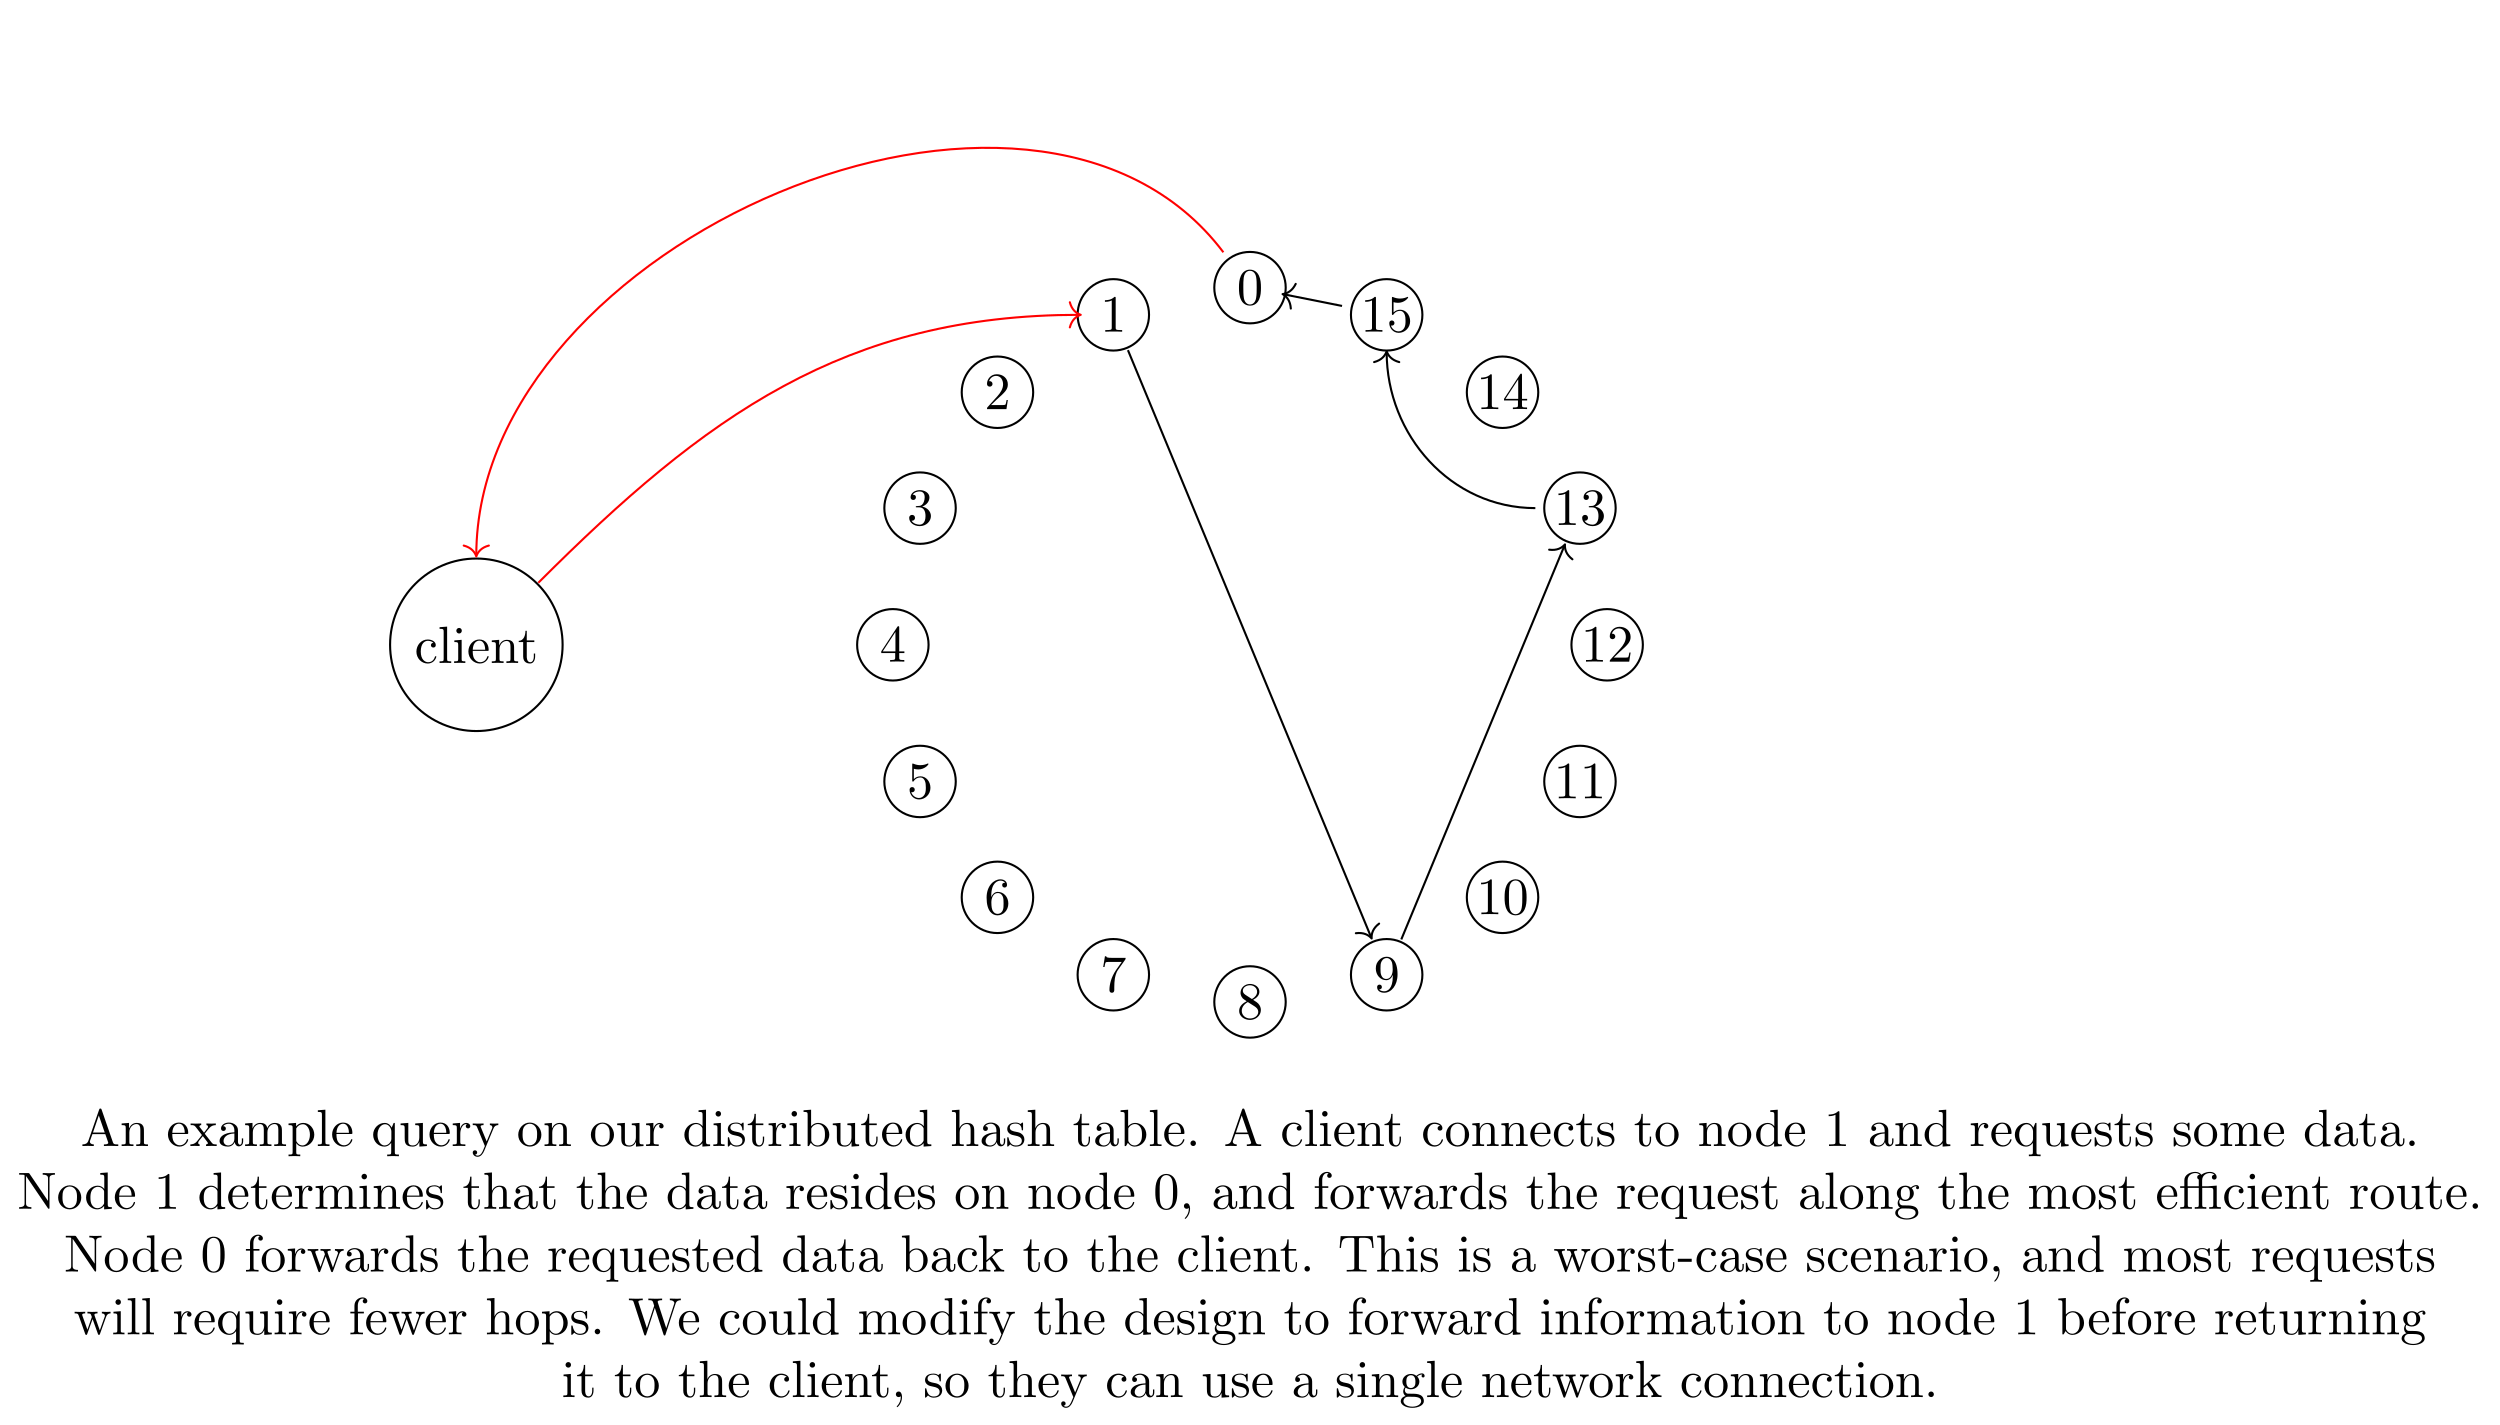<?xml version="1.0" encoding="UTF-8"?>
<svg xmlns="http://www.w3.org/2000/svg" xmlns:xlink="http://www.w3.org/1999/xlink" width="476.214pt" height="271.382pt" viewBox="0 0 476.214 271.382" version="1.1">
<defs>
<g>
<symbol overflow="visible" id="glyph0-0">
<path style="stroke:none;" d=""/>
</symbol>
<symbol overflow="visible" id="glyph0-1">
<path style="stroke:none;" d="M 4.578 -3.188 C 4.578 -3.984 4.531 -4.781 4.188 -5.516 C 3.734 -6.484 2.906 -6.641 2.5 -6.641 C 1.891 -6.641 1.172 -6.375 0.75 -5.453 C 0.438 -4.766 0.391 -3.984 0.391 -3.188 C 0.391 -2.438 0.422 -1.547 0.844 -0.781 C 1.266 0.016 2 0.219 2.484 0.219 C 3.016 0.219 3.781 0.016 4.219 -0.938 C 4.531 -1.625 4.578 -2.406 4.578 -3.188 Z M 2.484 0 C 2.094 0 1.5 -0.25 1.328 -1.203 C 1.219 -1.797 1.219 -2.719 1.219 -3.312 C 1.219 -3.953 1.219 -4.609 1.297 -5.141 C 1.484 -6.328 2.234 -6.422 2.484 -6.422 C 2.812 -6.422 3.469 -6.234 3.656 -5.25 C 3.766 -4.688 3.766 -3.938 3.766 -3.312 C 3.766 -2.562 3.766 -1.891 3.656 -1.25 C 3.5 -0.297 2.938 0 2.484 0 Z M 2.484 0 "/>
</symbol>
<symbol overflow="visible" id="glyph0-2">
<path style="stroke:none;" d="M 2.938 -6.375 C 2.938 -6.625 2.938 -6.641 2.703 -6.641 C 2.078 -6 1.203 -6 0.891 -6 L 0.891 -5.688 C 1.094 -5.688 1.672 -5.688 2.188 -5.953 L 2.188 -0.781 C 2.188 -0.422 2.156 -0.312 1.266 -0.312 L 0.953 -0.312 L 0.953 0 C 1.297 -0.031 2.156 -0.031 2.562 -0.031 C 2.953 -0.031 3.828 -0.031 4.172 0 L 4.172 -0.312 L 3.859 -0.312 C 2.953 -0.312 2.938 -0.422 2.938 -0.781 Z M 2.938 -6.375 "/>
</symbol>
<symbol overflow="visible" id="glyph0-3">
<path style="stroke:none;" d="M 1.266 -0.766 L 2.328 -1.797 C 3.875 -3.172 4.469 -3.703 4.469 -4.703 C 4.469 -5.844 3.578 -6.641 2.359 -6.641 C 1.234 -6.641 0.5 -5.719 0.5 -4.828 C 0.5 -4.281 1 -4.281 1.031 -4.281 C 1.203 -4.281 1.547 -4.391 1.547 -4.812 C 1.547 -5.062 1.359 -5.328 1.016 -5.328 C 0.938 -5.328 0.922 -5.328 0.891 -5.312 C 1.109 -5.969 1.656 -6.328 2.234 -6.328 C 3.141 -6.328 3.562 -5.516 3.562 -4.703 C 3.562 -3.906 3.078 -3.125 2.516 -2.5 L 0.609 -0.375 C 0.5 -0.266 0.5 -0.234 0.5 0 L 4.203 0 L 4.469 -1.734 L 4.234 -1.734 C 4.172 -1.438 4.109 -1 4 -0.844 C 3.938 -0.766 3.281 -0.766 3.062 -0.766 Z M 1.266 -0.766 "/>
</symbol>
<symbol overflow="visible" id="glyph0-4">
<path style="stroke:none;" d="M 2.891 -3.516 C 3.703 -3.781 4.281 -4.469 4.281 -5.266 C 4.281 -6.078 3.406 -6.641 2.453 -6.641 C 1.453 -6.641 0.688 -6.047 0.688 -5.281 C 0.688 -4.953 0.906 -4.766 1.203 -4.766 C 1.5 -4.766 1.703 -4.984 1.703 -5.281 C 1.703 -5.766 1.234 -5.766 1.094 -5.766 C 1.391 -6.266 2.047 -6.391 2.406 -6.391 C 2.828 -6.391 3.375 -6.172 3.375 -5.281 C 3.375 -5.156 3.344 -4.578 3.094 -4.141 C 2.797 -3.656 2.453 -3.625 2.203 -3.625 C 2.125 -3.609 1.891 -3.594 1.812 -3.594 C 1.734 -3.578 1.672 -3.562 1.672 -3.469 C 1.672 -3.359 1.734 -3.359 1.906 -3.359 L 2.344 -3.359 C 3.156 -3.359 3.531 -2.688 3.531 -1.703 C 3.531 -0.344 2.844 -0.062 2.406 -0.062 C 1.969 -0.062 1.219 -0.234 0.875 -0.812 C 1.219 -0.766 1.531 -0.984 1.531 -1.359 C 1.531 -1.719 1.266 -1.922 0.984 -1.922 C 0.734 -1.922 0.422 -1.781 0.422 -1.344 C 0.422 -0.438 1.344 0.219 2.438 0.219 C 3.656 0.219 4.562 -0.688 4.562 -1.703 C 4.562 -2.516 3.922 -3.297 2.891 -3.516 Z M 2.891 -3.516 "/>
</symbol>
<symbol overflow="visible" id="glyph0-5">
<path style="stroke:none;" d="M 2.938 -1.641 L 2.938 -0.781 C 2.938 -0.422 2.906 -0.312 2.172 -0.312 L 1.969 -0.312 L 1.969 0 C 2.375 -0.031 2.891 -0.031 3.312 -0.031 C 3.734 -0.031 4.25 -0.031 4.672 0 L 4.672 -0.312 L 4.453 -0.312 C 3.719 -0.312 3.703 -0.422 3.703 -0.781 L 3.703 -1.641 L 4.688 -1.641 L 4.688 -1.953 L 3.703 -1.953 L 3.703 -6.484 C 3.703 -6.688 3.703 -6.75 3.531 -6.75 C 3.453 -6.75 3.422 -6.75 3.344 -6.625 L 0.281 -1.953 L 0.281 -1.641 Z M 2.984 -1.953 L 0.562 -1.953 L 2.984 -5.672 Z M 2.984 -1.953 "/>
</symbol>
<symbol overflow="visible" id="glyph0-6">
<path style="stroke:none;" d="M 4.469 -2 C 4.469 -3.188 3.656 -4.188 2.578 -4.188 C 2.109 -4.188 1.672 -4.031 1.312 -3.672 L 1.312 -5.625 C 1.516 -5.562 1.844 -5.5 2.156 -5.5 C 3.391 -5.5 4.094 -6.406 4.094 -6.531 C 4.094 -6.594 4.062 -6.641 3.984 -6.641 C 3.984 -6.641 3.953 -6.641 3.906 -6.609 C 3.703 -6.516 3.219 -6.312 2.547 -6.312 C 2.156 -6.312 1.688 -6.391 1.219 -6.594 C 1.141 -6.625 1.125 -6.625 1.109 -6.625 C 1 -6.625 1 -6.547 1 -6.391 L 1 -3.438 C 1 -3.266 1 -3.188 1.141 -3.188 C 1.219 -3.188 1.234 -3.203 1.281 -3.266 C 1.391 -3.422 1.75 -3.969 2.562 -3.969 C 3.078 -3.969 3.328 -3.516 3.406 -3.328 C 3.562 -2.953 3.594 -2.578 3.594 -2.078 C 3.594 -1.719 3.594 -1.125 3.344 -0.703 C 3.109 -0.312 2.734 -0.062 2.281 -0.062 C 1.562 -0.062 0.984 -0.594 0.812 -1.172 C 0.844 -1.172 0.875 -1.156 0.984 -1.156 C 1.312 -1.156 1.484 -1.406 1.484 -1.641 C 1.484 -1.891 1.312 -2.141 0.984 -2.141 C 0.844 -2.141 0.5 -2.062 0.5 -1.609 C 0.5 -0.75 1.188 0.219 2.297 0.219 C 3.453 0.219 4.469 -0.734 4.469 -2 Z M 4.469 -2 "/>
</symbol>
<symbol overflow="visible" id="glyph0-7">
<path style="stroke:none;" d="M 1.312 -3.266 L 1.312 -3.516 C 1.312 -6.031 2.547 -6.391 3.062 -6.391 C 3.297 -6.391 3.719 -6.328 3.938 -5.984 C 3.781 -5.984 3.391 -5.984 3.391 -5.547 C 3.391 -5.234 3.625 -5.078 3.844 -5.078 C 4 -5.078 4.312 -5.172 4.312 -5.562 C 4.312 -6.156 3.875 -6.641 3.047 -6.641 C 1.766 -6.641 0.422 -5.359 0.422 -3.156 C 0.422 -0.484 1.578 0.219 2.5 0.219 C 3.609 0.219 4.562 -0.719 4.562 -2.031 C 4.562 -3.297 3.672 -4.25 2.562 -4.25 C 1.891 -4.25 1.516 -3.75 1.312 -3.266 Z M 2.5 -0.062 C 1.875 -0.062 1.578 -0.656 1.516 -0.812 C 1.328 -1.281 1.328 -2.078 1.328 -2.25 C 1.328 -3.031 1.656 -4.031 2.547 -4.031 C 2.719 -4.031 3.172 -4.031 3.484 -3.406 C 3.656 -3.047 3.656 -2.531 3.656 -2.047 C 3.656 -1.562 3.656 -1.062 3.484 -0.703 C 3.188 -0.109 2.734 -0.062 2.5 -0.062 Z M 2.5 -0.062 "/>
</symbol>
<symbol overflow="visible" id="glyph0-8">
<path style="stroke:none;" d="M 4.75 -6.078 C 4.828 -6.188 4.828 -6.203 4.828 -6.422 L 2.406 -6.422 C 1.203 -6.422 1.172 -6.547 1.141 -6.734 L 0.891 -6.734 L 0.562 -4.688 L 0.812 -4.688 C 0.844 -4.844 0.922 -5.469 1.062 -5.594 C 1.125 -5.656 1.906 -5.656 2.031 -5.656 L 4.094 -5.656 C 3.984 -5.5 3.203 -4.406 2.984 -4.078 C 2.078 -2.734 1.75 -1.344 1.75 -0.328 C 1.75 -0.234 1.75 0.219 2.219 0.219 C 2.672 0.219 2.672 -0.234 2.672 -0.328 L 2.672 -0.844 C 2.672 -1.391 2.703 -1.938 2.781 -2.469 C 2.828 -2.703 2.953 -3.562 3.406 -4.172 Z M 4.75 -6.078 "/>
</symbol>
<symbol overflow="visible" id="glyph0-9">
<path style="stroke:none;" d="M 1.625 -4.562 C 1.172 -4.859 1.125 -5.188 1.125 -5.359 C 1.125 -5.969 1.781 -6.391 2.484 -6.391 C 3.203 -6.391 3.844 -5.875 3.844 -5.156 C 3.844 -4.578 3.453 -4.109 2.859 -3.766 Z M 3.078 -3.609 C 3.797 -3.984 4.281 -4.5 4.281 -5.156 C 4.281 -6.078 3.406 -6.641 2.5 -6.641 C 1.5 -6.641 0.688 -5.906 0.688 -4.969 C 0.688 -4.797 0.703 -4.344 1.125 -3.875 C 1.234 -3.766 1.609 -3.516 1.859 -3.344 C 1.281 -3.047 0.422 -2.5 0.422 -1.5 C 0.422 -0.453 1.438 0.219 2.484 0.219 C 3.609 0.219 4.562 -0.609 4.562 -1.672 C 4.562 -2.031 4.453 -2.484 4.062 -2.906 C 3.875 -3.109 3.719 -3.203 3.078 -3.609 Z M 2.078 -3.188 L 3.312 -2.406 C 3.594 -2.219 4.062 -1.922 4.062 -1.312 C 4.062 -0.578 3.312 -0.062 2.5 -0.062 C 1.641 -0.062 0.922 -0.672 0.922 -1.5 C 0.922 -2.078 1.234 -2.719 2.078 -3.188 Z M 2.078 -3.188 "/>
</symbol>
<symbol overflow="visible" id="glyph0-10">
<path style="stroke:none;" d="M 3.656 -3.172 L 3.656 -2.844 C 3.656 -0.516 2.625 -0.062 2.047 -0.062 C 1.875 -0.062 1.328 -0.078 1.062 -0.422 C 1.5 -0.422 1.578 -0.703 1.578 -0.875 C 1.578 -1.188 1.344 -1.328 1.125 -1.328 C 0.969 -1.328 0.672 -1.25 0.672 -0.859 C 0.672 -0.188 1.203 0.219 2.047 0.219 C 3.344 0.219 4.562 -1.141 4.562 -3.281 C 4.562 -5.969 3.406 -6.641 2.516 -6.641 C 1.969 -6.641 1.484 -6.453 1.062 -6.016 C 0.641 -5.562 0.422 -5.141 0.422 -4.391 C 0.422 -3.156 1.297 -2.172 2.406 -2.172 C 3.016 -2.172 3.422 -2.594 3.656 -3.172 Z M 2.422 -2.406 C 2.266 -2.406 1.797 -2.406 1.5 -3.031 C 1.312 -3.406 1.312 -3.891 1.312 -4.391 C 1.312 -4.922 1.312 -5.391 1.531 -5.766 C 1.797 -6.266 2.172 -6.391 2.516 -6.391 C 2.984 -6.391 3.312 -6.047 3.484 -5.609 C 3.594 -5.281 3.641 -4.656 3.641 -4.203 C 3.641 -3.375 3.297 -2.406 2.422 -2.406 Z M 2.422 -2.406 "/>
</symbol>
<symbol overflow="visible" id="glyph0-11">
<path style="stroke:none;" d="M 1.172 -2.172 C 1.172 -3.797 1.984 -4.219 2.516 -4.219 C 2.609 -4.219 3.234 -4.203 3.578 -3.844 C 3.172 -3.812 3.109 -3.516 3.109 -3.391 C 3.109 -3.125 3.297 -2.938 3.562 -2.938 C 3.828 -2.938 4.031 -3.094 4.031 -3.406 C 4.031 -4.078 3.266 -4.469 2.5 -4.469 C 1.25 -4.469 0.344 -3.391 0.344 -2.156 C 0.344 -0.875 1.328 0.109 2.484 0.109 C 3.812 0.109 4.141 -1.094 4.141 -1.188 C 4.141 -1.281 4.031 -1.281 4 -1.281 C 3.922 -1.281 3.891 -1.25 3.875 -1.188 C 3.594 -0.266 2.938 -0.141 2.578 -0.141 C 2.047 -0.141 1.172 -0.562 1.172 -2.172 Z M 1.172 -2.172 "/>
</symbol>
<symbol overflow="visible" id="glyph0-12">
<path style="stroke:none;" d="M 1.766 -6.922 L 0.328 -6.812 L 0.328 -6.5 C 1.031 -6.5 1.109 -6.438 1.109 -5.938 L 1.109 -0.75 C 1.109 -0.312 1 -0.312 0.328 -0.312 L 0.328 0 C 0.656 -0.016 1.188 -0.031 1.438 -0.031 C 1.688 -0.031 2.172 -0.016 2.547 0 L 2.547 -0.312 C 1.875 -0.312 1.766 -0.312 1.766 -0.75 Z M 1.766 -6.922 "/>
</symbol>
<symbol overflow="visible" id="glyph0-13">
<path style="stroke:none;" d="M 1.766 -4.406 L 0.375 -4.297 L 0.375 -3.984 C 1.016 -3.984 1.109 -3.922 1.109 -3.438 L 1.109 -0.75 C 1.109 -0.312 1 -0.312 0.328 -0.312 L 0.328 0 C 0.641 -0.016 1.188 -0.031 1.422 -0.031 C 1.781 -0.031 2.125 -0.016 2.469 0 L 2.469 -0.312 C 1.797 -0.312 1.766 -0.359 1.766 -0.75 Z M 1.797 -6.141 C 1.797 -6.453 1.562 -6.672 1.281 -6.672 C 0.969 -6.672 0.75 -6.406 0.75 -6.141 C 0.75 -5.875 0.969 -5.609 1.281 -5.609 C 1.562 -5.609 1.797 -5.828 1.797 -6.141 Z M 1.797 -6.141 "/>
</symbol>
<symbol overflow="visible" id="glyph0-14">
<path style="stroke:none;" d="M 1.109 -2.516 C 1.172 -4 2.016 -4.25 2.359 -4.25 C 3.375 -4.25 3.484 -2.906 3.484 -2.516 Z M 1.109 -2.297 L 3.891 -2.297 C 4.109 -2.297 4.141 -2.297 4.141 -2.516 C 4.141 -3.5 3.594 -4.469 2.359 -4.469 C 1.203 -4.469 0.281 -3.438 0.281 -2.188 C 0.281 -0.859 1.328 0.109 2.469 0.109 C 3.688 0.109 4.141 -1 4.141 -1.188 C 4.141 -1.281 4.062 -1.312 4 -1.312 C 3.922 -1.312 3.891 -1.25 3.875 -1.172 C 3.531 -0.141 2.625 -0.141 2.531 -0.141 C 2.031 -0.141 1.641 -0.438 1.406 -0.812 C 1.109 -1.281 1.109 -1.938 1.109 -2.297 Z M 1.109 -2.297 "/>
</symbol>
<symbol overflow="visible" id="glyph0-15">
<path style="stroke:none;" d="M 1.094 -3.422 L 1.094 -0.75 C 1.094 -0.312 0.984 -0.312 0.312 -0.312 L 0.312 0 C 0.672 -0.016 1.172 -0.031 1.453 -0.031 C 1.703 -0.031 2.219 -0.016 2.562 0 L 2.562 -0.312 C 1.891 -0.312 1.781 -0.312 1.781 -0.75 L 1.781 -2.594 C 1.781 -3.625 2.5 -4.188 3.125 -4.188 C 3.766 -4.188 3.875 -3.656 3.875 -3.078 L 3.875 -0.75 C 3.875 -0.312 3.766 -0.312 3.094 -0.312 L 3.094 0 C 3.438 -0.016 3.953 -0.031 4.219 -0.031 C 4.469 -0.031 5 -0.016 5.328 0 L 5.328 -0.312 C 4.812 -0.312 4.562 -0.312 4.562 -0.609 L 4.562 -2.516 C 4.562 -3.375 4.562 -3.672 4.25 -4.031 C 4.109 -4.203 3.781 -4.406 3.203 -4.406 C 2.469 -4.406 2 -3.984 1.719 -3.359 L 1.719 -4.406 L 0.312 -4.297 L 0.312 -3.984 C 1.016 -3.984 1.094 -3.922 1.094 -3.422 Z M 1.094 -3.422 "/>
</symbol>
<symbol overflow="visible" id="glyph0-16">
<path style="stroke:none;" d="M 1.719 -3.984 L 3.156 -3.984 L 3.156 -4.297 L 1.719 -4.297 L 1.719 -6.125 L 1.469 -6.125 C 1.469 -5.312 1.172 -4.25 0.188 -4.203 L 0.188 -3.984 L 1.031 -3.984 L 1.031 -1.234 C 1.031 -0.016 1.969 0.109 2.328 0.109 C 3.031 0.109 3.312 -0.594 3.312 -1.234 L 3.312 -1.797 L 3.062 -1.797 L 3.062 -1.25 C 3.062 -0.516 2.766 -0.141 2.391 -0.141 C 1.719 -0.141 1.719 -1.047 1.719 -1.219 Z M 1.719 -3.984 "/>
</symbol>
<symbol overflow="visible" id="glyph0-17">
<path style="stroke:none;" d="M 3.969 -6.938 C 3.922 -7.062 3.891 -7.141 3.734 -7.141 C 3.578 -7.141 3.547 -7.078 3.5 -6.938 L 1.438 -0.984 C 1.25 -0.469 0.859 -0.312 0.312 -0.312 L 0.312 0 C 0.547 -0.016 0.984 -0.031 1.328 -0.031 C 1.641 -0.031 2.156 -0.016 2.484 0 L 2.484 -0.312 C 1.984 -0.312 1.734 -0.562 1.734 -0.812 C 1.734 -0.844 1.75 -0.953 1.75 -0.969 L 2.219 -2.266 L 4.672 -2.266 L 5.203 -0.75 C 5.219 -0.703 5.234 -0.641 5.234 -0.609 C 5.234 -0.312 4.672 -0.312 4.406 -0.312 L 4.406 0 C 4.766 -0.031 5.469 -0.031 5.844 -0.031 C 6.266 -0.031 6.734 -0.016 7.141 0 L 7.141 -0.312 L 6.969 -0.312 C 6.375 -0.312 6.234 -0.375 6.125 -0.703 Z M 3.438 -5.828 L 4.562 -2.578 L 2.328 -2.578 Z M 3.438 -5.828 "/>
</symbol>
<symbol overflow="visible" id="glyph0-18">
<path style="stroke:none;" d="M 2.859 -2.344 C 3.156 -2.719 3.531 -3.203 3.781 -3.469 C 4.094 -3.828 4.5 -3.984 4.969 -3.984 L 4.969 -4.297 C 4.703 -4.281 4.406 -4.266 4.141 -4.266 C 3.844 -4.266 3.312 -4.281 3.188 -4.297 L 3.188 -3.984 C 3.406 -3.969 3.484 -3.844 3.484 -3.672 C 3.484 -3.516 3.375 -3.391 3.328 -3.328 L 2.719 -2.547 L 1.938 -3.562 C 1.844 -3.656 1.844 -3.672 1.844 -3.734 C 1.844 -3.891 2 -3.984 2.188 -3.984 L 2.188 -4.297 C 1.938 -4.281 1.281 -4.266 1.109 -4.266 C 0.906 -4.266 0.438 -4.281 0.172 -4.297 L 0.172 -3.984 C 0.875 -3.984 0.875 -3.984 1.344 -3.375 L 2.328 -2.094 L 1.391 -0.906 C 0.922 -0.328 0.328 -0.312 0.125 -0.312 L 0.125 0 C 0.375 -0.016 0.688 -0.031 0.953 -0.031 C 1.234 -0.031 1.656 -0.016 1.891 0 L 1.891 -0.312 C 1.672 -0.344 1.609 -0.469 1.609 -0.625 C 1.609 -0.844 1.891 -1.172 2.5 -1.891 L 3.266 -0.891 C 3.344 -0.781 3.469 -0.625 3.469 -0.562 C 3.469 -0.469 3.375 -0.312 3.109 -0.312 L 3.109 0 C 3.406 -0.016 3.969 -0.031 4.188 -0.031 C 4.453 -0.031 4.844 -0.016 5.141 0 L 5.141 -0.312 C 4.609 -0.312 4.422 -0.328 4.203 -0.625 Z M 2.859 -2.344 "/>
</symbol>
<symbol overflow="visible" id="glyph0-19">
<path style="stroke:none;" d="M 3.312 -0.75 C 3.359 -0.359 3.625 0.062 4.094 0.062 C 4.312 0.062 4.922 -0.078 4.922 -0.891 L 4.922 -1.453 L 4.672 -1.453 L 4.672 -0.891 C 4.672 -0.312 4.422 -0.25 4.312 -0.25 C 3.984 -0.25 3.938 -0.703 3.938 -0.75 L 3.938 -2.734 C 3.938 -3.156 3.938 -3.547 3.578 -3.922 C 3.188 -4.312 2.688 -4.469 2.219 -4.469 C 1.391 -4.469 0.703 -4 0.703 -3.344 C 0.703 -3.047 0.906 -2.875 1.172 -2.875 C 1.453 -2.875 1.625 -3.078 1.625 -3.328 C 1.625 -3.453 1.578 -3.781 1.109 -3.781 C 1.391 -4.141 1.875 -4.25 2.188 -4.25 C 2.688 -4.25 3.25 -3.859 3.25 -2.969 L 3.25 -2.609 C 2.734 -2.578 2.047 -2.547 1.422 -2.25 C 0.672 -1.906 0.422 -1.391 0.422 -0.953 C 0.422 -0.141 1.391 0.109 2.016 0.109 C 2.672 0.109 3.125 -0.297 3.312 -0.75 Z M 3.25 -2.391 L 3.25 -1.391 C 3.25 -0.453 2.531 -0.109 2.078 -0.109 C 1.594 -0.109 1.188 -0.453 1.188 -0.953 C 1.188 -1.5 1.609 -2.328 3.25 -2.391 Z M 3.25 -2.391 "/>
</symbol>
<symbol overflow="visible" id="glyph0-20">
<path style="stroke:none;" d="M 1.094 -3.422 L 1.094 -0.75 C 1.094 -0.312 0.984 -0.312 0.312 -0.312 L 0.312 0 C 0.672 -0.016 1.172 -0.031 1.453 -0.031 C 1.703 -0.031 2.219 -0.016 2.562 0 L 2.562 -0.312 C 1.891 -0.312 1.781 -0.312 1.781 -0.75 L 1.781 -2.594 C 1.781 -3.625 2.5 -4.188 3.125 -4.188 C 3.766 -4.188 3.875 -3.656 3.875 -3.078 L 3.875 -0.75 C 3.875 -0.312 3.766 -0.312 3.094 -0.312 L 3.094 0 C 3.438 -0.016 3.953 -0.031 4.219 -0.031 C 4.469 -0.031 5 -0.016 5.328 0 L 5.328 -0.312 C 4.672 -0.312 4.562 -0.312 4.562 -0.75 L 4.562 -2.594 C 4.562 -3.625 5.266 -4.188 5.906 -4.188 C 6.531 -4.188 6.641 -3.656 6.641 -3.078 L 6.641 -0.75 C 6.641 -0.312 6.531 -0.312 5.859 -0.312 L 5.859 0 C 6.203 -0.016 6.719 -0.031 6.984 -0.031 C 7.25 -0.031 7.766 -0.016 8.109 0 L 8.109 -0.312 C 7.594 -0.312 7.344 -0.312 7.328 -0.609 L 7.328 -2.516 C 7.328 -3.375 7.328 -3.672 7.016 -4.031 C 6.875 -4.203 6.547 -4.406 5.969 -4.406 C 5.141 -4.406 4.688 -3.812 4.531 -3.422 C 4.391 -4.297 3.656 -4.406 3.203 -4.406 C 2.469 -4.406 2 -3.984 1.719 -3.359 L 1.719 -4.406 L 0.312 -4.297 L 0.312 -3.984 C 1.016 -3.984 1.094 -3.922 1.094 -3.422 Z M 1.094 -3.422 "/>
</symbol>
<symbol overflow="visible" id="glyph0-21">
<path style="stroke:none;" d="M 1.719 -3.75 L 1.719 -4.406 L 0.281 -4.297 L 0.281 -3.984 C 0.984 -3.984 1.062 -3.922 1.062 -3.484 L 1.062 1.172 C 1.062 1.625 0.953 1.625 0.281 1.625 L 0.281 1.938 C 0.625 1.922 1.141 1.906 1.391 1.906 C 1.672 1.906 2.172 1.922 2.516 1.938 L 2.516 1.625 C 1.859 1.625 1.75 1.625 1.75 1.172 L 1.75 -0.594 C 1.797 -0.422 2.219 0.109 2.969 0.109 C 4.156 0.109 5.188 -0.875 5.188 -2.156 C 5.188 -3.422 4.234 -4.406 3.109 -4.406 C 2.328 -4.406 1.906 -3.969 1.719 -3.75 Z M 1.75 -1.141 L 1.75 -3.359 C 2.031 -3.875 2.516 -4.156 3.031 -4.156 C 3.766 -4.156 4.359 -3.281 4.359 -2.156 C 4.359 -0.953 3.672 -0.109 2.938 -0.109 C 2.531 -0.109 2.156 -0.312 1.891 -0.719 C 1.75 -0.922 1.75 -0.938 1.75 -1.141 Z M 1.75 -1.141 "/>
</symbol>
<symbol overflow="visible" id="glyph0-22">
<path style="stroke:none;" d="M 3.781 -0.609 L 3.781 1.172 C 3.781 1.625 3.672 1.625 3.016 1.625 L 3.016 1.938 C 3.344 1.922 3.875 1.906 4.125 1.906 C 4.391 1.906 4.906 1.922 5.25 1.938 L 5.25 1.625 C 4.578 1.625 4.469 1.625 4.469 1.172 L 4.469 -4.406 L 4.25 -4.406 L 3.875 -3.5 C 3.75 -3.781 3.344 -4.406 2.547 -4.406 C 1.391 -4.406 0.344 -3.438 0.344 -2.141 C 0.344 -0.891 1.312 0.109 2.469 0.109 C 3.156 0.109 3.562 -0.312 3.781 -0.609 Z M 3.812 -2.766 L 3.812 -1.359 C 3.812 -1.031 3.641 -0.75 3.422 -0.516 C 3.297 -0.375 2.969 -0.109 2.5 -0.109 C 1.781 -0.109 1.172 -1 1.172 -2.141 C 1.172 -3.328 1.859 -4.156 2.609 -4.156 C 3.406 -4.156 3.812 -3.297 3.812 -2.766 Z M 3.812 -2.766 "/>
</symbol>
<symbol overflow="visible" id="glyph0-23">
<path style="stroke:none;" d="M 3.891 -0.781 L 3.891 0.109 L 5.328 0 L 5.328 -0.312 C 4.641 -0.312 4.562 -0.375 4.562 -0.875 L 4.562 -4.406 L 3.094 -4.297 L 3.094 -3.984 C 3.781 -3.984 3.875 -3.922 3.875 -3.422 L 3.875 -1.656 C 3.875 -0.781 3.391 -0.109 2.656 -0.109 C 1.828 -0.109 1.781 -0.578 1.781 -1.094 L 1.781 -4.406 L 0.312 -4.297 L 0.312 -3.984 C 1.094 -3.984 1.094 -3.953 1.094 -3.078 L 1.094 -1.578 C 1.094 -0.797 1.094 0.109 2.609 0.109 C 3.172 0.109 3.609 -0.172 3.891 -0.781 Z M 3.891 -0.781 "/>
</symbol>
<symbol overflow="visible" id="glyph0-24">
<path style="stroke:none;" d="M 1.672 -3.312 L 1.672 -4.406 L 0.281 -4.297 L 0.281 -3.984 C 0.984 -3.984 1.062 -3.922 1.062 -3.422 L 1.062 -0.75 C 1.062 -0.312 0.953 -0.312 0.281 -0.312 L 0.281 0 C 0.672 -0.016 1.141 -0.031 1.422 -0.031 C 1.812 -0.031 2.281 -0.031 2.688 0 L 2.688 -0.312 L 2.469 -0.312 C 1.734 -0.312 1.719 -0.422 1.719 -0.781 L 1.719 -2.312 C 1.719 -3.297 2.141 -4.188 2.891 -4.188 C 2.953 -4.188 2.984 -4.188 3 -4.172 C 2.969 -4.172 2.766 -4.047 2.766 -3.781 C 2.766 -3.516 2.984 -3.359 3.203 -3.359 C 3.375 -3.359 3.625 -3.484 3.625 -3.797 C 3.625 -4.109 3.312 -4.406 2.891 -4.406 C 2.156 -4.406 1.797 -3.734 1.672 -3.312 Z M 1.672 -3.312 "/>
</symbol>
<symbol overflow="visible" id="glyph0-25">
<path style="stroke:none;" d="M 4.141 -3.344 C 4.391 -3.984 4.906 -3.984 5.062 -3.984 L 5.062 -4.297 C 4.828 -4.281 4.547 -4.266 4.312 -4.266 C 4.141 -4.266 3.672 -4.281 3.453 -4.297 L 3.453 -3.984 C 3.766 -3.984 3.922 -3.812 3.922 -3.562 C 3.922 -3.453 3.906 -3.438 3.859 -3.312 L 2.844 -0.875 L 1.75 -3.547 C 1.703 -3.656 1.688 -3.688 1.688 -3.734 C 1.688 -3.984 2.047 -3.984 2.25 -3.984 L 2.25 -4.297 C 1.984 -4.281 1.328 -4.266 1.156 -4.266 C 0.891 -4.266 0.484 -4.281 0.188 -4.297 L 0.188 -3.984 C 0.672 -3.984 0.859 -3.984 1 -3.641 L 2.5 0 C 2.438 0.125 2.297 0.453 2.25 0.594 C 2.031 1.141 1.75 1.828 1.109 1.828 C 1.062 1.828 0.828 1.828 0.641 1.641 C 0.953 1.609 1.031 1.391 1.031 1.219 C 1.031 0.969 0.844 0.812 0.609 0.812 C 0.406 0.812 0.188 0.938 0.188 1.234 C 0.188 1.688 0.609 2.047 1.109 2.047 C 1.734 2.047 2.141 1.469 2.375 0.906 Z M 4.141 -3.344 "/>
</symbol>
<symbol overflow="visible" id="glyph0-26">
<path style="stroke:none;" d="M 4.688 -2.141 C 4.688 -3.406 3.703 -4.469 2.5 -4.469 C 1.25 -4.469 0.281 -3.375 0.281 -2.141 C 0.281 -0.844 1.312 0.109 2.484 0.109 C 3.688 0.109 4.688 -0.875 4.688 -2.141 Z M 2.5 -0.141 C 2.062 -0.141 1.625 -0.344 1.359 -0.812 C 1.109 -1.25 1.109 -1.859 1.109 -2.219 C 1.109 -2.609 1.109 -3.141 1.344 -3.578 C 1.609 -4.031 2.078 -4.25 2.484 -4.25 C 2.922 -4.25 3.344 -4.031 3.609 -3.594 C 3.875 -3.172 3.875 -2.594 3.875 -2.219 C 3.875 -1.859 3.875 -1.312 3.656 -0.875 C 3.422 -0.422 2.984 -0.141 2.5 -0.141 Z M 2.5 -0.141 "/>
</symbol>
<symbol overflow="visible" id="glyph0-27">
<path style="stroke:none;" d="M 3.781 -0.547 L 3.781 0.109 L 5.25 0 L 5.25 -0.312 C 4.562 -0.312 4.469 -0.375 4.469 -0.875 L 4.469 -6.922 L 3.047 -6.812 L 3.047 -6.5 C 3.734 -6.5 3.812 -6.438 3.812 -5.938 L 3.812 -3.781 C 3.531 -4.141 3.094 -4.406 2.562 -4.406 C 1.391 -4.406 0.344 -3.422 0.344 -2.141 C 0.344 -0.875 1.312 0.109 2.453 0.109 C 3.094 0.109 3.531 -0.234 3.781 -0.547 Z M 3.781 -3.219 L 3.781 -1.172 C 3.781 -1 3.781 -0.984 3.672 -0.812 C 3.375 -0.328 2.938 -0.109 2.5 -0.109 C 2.047 -0.109 1.688 -0.375 1.453 -0.75 C 1.203 -1.156 1.172 -1.719 1.172 -2.141 C 1.172 -2.5 1.188 -3.094 1.469 -3.547 C 1.688 -3.859 2.062 -4.188 2.609 -4.188 C 2.953 -4.188 3.375 -4.031 3.672 -3.594 C 3.781 -3.422 3.781 -3.406 3.781 -3.219 Z M 3.781 -3.219 "/>
</symbol>
<symbol overflow="visible" id="glyph0-28">
<path style="stroke:none;" d="M 2.078 -1.938 C 2.297 -1.891 3.109 -1.734 3.109 -1.016 C 3.109 -0.516 2.766 -0.109 1.984 -0.109 C 1.141 -0.109 0.781 -0.672 0.594 -1.531 C 0.562 -1.656 0.562 -1.688 0.453 -1.688 C 0.328 -1.688 0.328 -1.625 0.328 -1.453 L 0.328 -0.125 C 0.328 0.047 0.328 0.109 0.438 0.109 C 0.484 0.109 0.5 0.094 0.688 -0.094 C 0.703 -0.109 0.703 -0.125 0.891 -0.312 C 1.328 0.094 1.781 0.109 1.984 0.109 C 3.125 0.109 3.594 -0.562 3.594 -1.281 C 3.594 -1.797 3.297 -2.109 3.172 -2.219 C 2.844 -2.547 2.453 -2.625 2.031 -2.703 C 1.469 -2.812 0.812 -2.938 0.812 -3.516 C 0.812 -3.875 1.062 -4.281 1.922 -4.281 C 3.016 -4.281 3.078 -3.375 3.094 -3.078 C 3.094 -2.984 3.188 -2.984 3.203 -2.984 C 3.344 -2.984 3.344 -3.031 3.344 -3.219 L 3.344 -4.234 C 3.344 -4.391 3.344 -4.469 3.234 -4.469 C 3.188 -4.469 3.156 -4.469 3.031 -4.344 C 3 -4.312 2.906 -4.219 2.859 -4.188 C 2.484 -4.469 2.078 -4.469 1.922 -4.469 C 0.703 -4.469 0.328 -3.797 0.328 -3.234 C 0.328 -2.891 0.484 -2.609 0.75 -2.391 C 1.078 -2.141 1.359 -2.078 2.078 -1.938 Z M 2.078 -1.938 "/>
</symbol>
<symbol overflow="visible" id="glyph0-29">
<path style="stroke:none;" d="M 1.719 -3.766 L 1.719 -6.922 L 0.281 -6.812 L 0.281 -6.5 C 0.984 -6.5 1.062 -6.438 1.062 -5.938 L 1.062 0 L 1.312 0 C 1.312 -0.016 1.391 -0.156 1.672 -0.625 C 1.812 -0.391 2.234 0.109 2.969 0.109 C 4.156 0.109 5.188 -0.875 5.188 -2.156 C 5.188 -3.422 4.219 -4.406 3.078 -4.406 C 2.297 -4.406 1.875 -3.938 1.719 -3.766 Z M 1.75 -1.141 L 1.75 -3.188 C 1.75 -3.375 1.75 -3.391 1.859 -3.547 C 2.25 -4.109 2.797 -4.188 3.031 -4.188 C 3.484 -4.188 3.844 -3.922 4.078 -3.547 C 4.344 -3.141 4.359 -2.578 4.359 -2.156 C 4.359 -1.797 4.344 -1.203 4.062 -0.75 C 3.844 -0.438 3.469 -0.109 2.938 -0.109 C 2.484 -0.109 2.125 -0.344 1.891 -0.719 C 1.75 -0.922 1.75 -0.953 1.75 -1.141 Z M 1.75 -1.141 "/>
</symbol>
<symbol overflow="visible" id="glyph0-30">
<path style="stroke:none;" d="M 1.094 -0.75 C 1.094 -0.312 0.984 -0.312 0.312 -0.312 L 0.312 0 C 0.672 -0.016 1.172 -0.031 1.453 -0.031 C 1.703 -0.031 2.219 -0.016 2.562 0 L 2.562 -0.312 C 1.891 -0.312 1.781 -0.312 1.781 -0.75 L 1.781 -2.594 C 1.781 -3.625 2.5 -4.188 3.125 -4.188 C 3.766 -4.188 3.875 -3.656 3.875 -3.078 L 3.875 -0.75 C 3.875 -0.312 3.766 -0.312 3.094 -0.312 L 3.094 0 C 3.438 -0.016 3.953 -0.031 4.219 -0.031 C 4.469 -0.031 5 -0.016 5.328 0 L 5.328 -0.312 C 4.812 -0.312 4.562 -0.312 4.562 -0.609 L 4.562 -2.516 C 4.562 -3.375 4.562 -3.672 4.25 -4.031 C 4.109 -4.203 3.781 -4.406 3.203 -4.406 C 2.359 -4.406 1.922 -3.812 1.75 -3.422 L 1.75 -6.922 L 0.312 -6.812 L 0.312 -6.5 C 1.016 -6.5 1.094 -6.438 1.094 -5.938 Z M 1.094 -0.75 "/>
</symbol>
<symbol overflow="visible" id="glyph0-31">
<path style="stroke:none;" d="M 1.906 -0.531 C 1.906 -0.812 1.672 -1.062 1.391 -1.062 C 1.094 -1.062 0.859 -0.812 0.859 -0.531 C 0.859 -0.234 1.094 0 1.391 0 C 1.672 0 1.906 -0.234 1.906 -0.531 Z M 1.906 -0.531 "/>
</symbol>
<symbol overflow="visible" id="glyph0-32">
<path style="stroke:none;" d="M 2.312 -6.672 C 2.219 -6.797 2.219 -6.812 2.031 -6.812 L 0.328 -6.812 L 0.328 -6.5 L 0.625 -6.5 C 0.766 -6.5 0.969 -6.484 1.109 -6.484 C 1.344 -6.453 1.359 -6.438 1.359 -6.25 L 1.359 -1.047 C 1.359 -0.781 1.359 -0.312 0.328 -0.312 L 0.328 0 C 0.672 -0.016 1.172 -0.031 1.5 -0.031 C 1.828 -0.031 2.312 -0.016 2.656 0 L 2.656 -0.312 C 1.641 -0.312 1.641 -0.781 1.641 -1.047 L 1.641 -6.234 C 1.688 -6.188 1.688 -6.172 1.734 -6.109 L 5.797 -0.125 C 5.891 -0.016 5.906 0 5.969 0 C 6.109 0 6.109 -0.062 6.109 -0.266 L 6.109 -5.766 C 6.109 -6.031 6.109 -6.5 7.141 -6.5 L 7.141 -6.812 C 6.781 -6.797 6.297 -6.781 5.969 -6.781 C 5.641 -6.781 5.156 -6.797 4.812 -6.812 L 4.812 -6.5 C 5.828 -6.5 5.828 -6.031 5.828 -5.766 L 5.828 -1.5 Z M 2.312 -6.672 "/>
</symbol>
<symbol overflow="visible" id="glyph0-33">
<path style="stroke:none;" d="M 2.031 -0.016 C 2.031 -0.641 1.781 -1.062 1.391 -1.062 C 1.031 -1.062 0.859 -0.781 0.859 -0.531 C 0.859 -0.266 1.031 0 1.391 0 C 1.547 0 1.672 -0.062 1.766 -0.141 L 1.781 -0.156 C 1.797 -0.156 1.797 -0.156 1.797 -0.016 C 1.797 0.625 1.531 1.234 1.094 1.703 C 1.031 1.766 1.016 1.781 1.016 1.812 C 1.016 1.891 1.062 1.922 1.109 1.922 C 1.234 1.922 2.031 1.141 2.031 -0.016 Z M 2.031 -0.016 "/>
</symbol>
<symbol overflow="visible" id="glyph0-34">
<path style="stroke:none;" d="M 1.75 -4.297 L 1.75 -5.453 C 1.75 -6.328 2.219 -6.812 2.656 -6.812 C 2.688 -6.812 2.844 -6.812 2.984 -6.734 C 2.875 -6.703 2.688 -6.562 2.688 -6.312 C 2.688 -6.094 2.844 -5.891 3.125 -5.891 C 3.406 -5.891 3.562 -6.094 3.562 -6.328 C 3.562 -6.703 3.188 -7.031 2.656 -7.031 C 1.969 -7.031 1.109 -6.5 1.109 -5.438 L 1.109 -4.297 L 0.328 -4.297 L 0.328 -3.984 L 1.109 -3.984 L 1.109 -0.75 C 1.109 -0.312 1 -0.312 0.344 -0.312 L 0.344 0 C 0.734 -0.016 1.203 -0.031 1.469 -0.031 C 1.875 -0.031 2.344 -0.031 2.734 0 L 2.734 -0.312 L 2.531 -0.312 C 1.797 -0.312 1.781 -0.422 1.781 -0.781 L 1.781 -3.984 L 2.906 -3.984 L 2.906 -4.297 Z M 1.75 -4.297 "/>
</symbol>
<symbol overflow="visible" id="glyph0-35">
<path style="stroke:none;" d="M 6.172 -3.344 C 6.344 -3.844 6.656 -3.984 7.016 -3.984 L 7.016 -4.297 C 6.781 -4.281 6.5 -4.266 6.281 -4.266 C 5.984 -4.266 5.547 -4.281 5.359 -4.297 L 5.359 -3.984 C 5.719 -3.984 5.938 -3.797 5.938 -3.516 C 5.938 -3.453 5.938 -3.422 5.875 -3.297 L 4.969 -0.75 L 3.984 -3.531 C 3.953 -3.656 3.938 -3.672 3.938 -3.719 C 3.938 -3.984 4.328 -3.984 4.531 -3.984 L 4.531 -4.297 C 4.234 -4.281 3.734 -4.266 3.484 -4.266 C 3.188 -4.266 2.906 -4.281 2.609 -4.297 L 2.609 -3.984 C 2.969 -3.984 3.125 -3.969 3.234 -3.844 C 3.281 -3.781 3.391 -3.484 3.453 -3.297 L 2.609 -0.875 L 1.656 -3.531 C 1.609 -3.656 1.609 -3.672 1.609 -3.719 C 1.609 -3.984 2 -3.984 2.188 -3.984 L 2.188 -4.297 C 1.891 -4.281 1.328 -4.266 1.109 -4.266 C 1.062 -4.266 0.531 -4.281 0.172 -4.297 L 0.172 -3.984 C 0.672 -3.984 0.797 -3.953 0.922 -3.641 L 2.172 -0.109 C 2.219 0.031 2.25 0.109 2.375 0.109 C 2.516 0.109 2.531 0.047 2.578 -0.094 L 3.594 -2.906 L 4.609 -0.078 C 4.641 0.031 4.672 0.109 4.812 0.109 C 4.938 0.109 4.969 0.016 5 -0.078 Z M 6.172 -3.344 "/>
</symbol>
<symbol overflow="visible" id="glyph0-36">
<path style="stroke:none;" d="M 2.219 -1.719 C 1.344 -1.719 1.344 -2.719 1.344 -2.938 C 1.344 -3.203 1.359 -3.531 1.5 -3.781 C 1.578 -3.891 1.812 -4.172 2.219 -4.172 C 3.078 -4.172 3.078 -3.188 3.078 -2.953 C 3.078 -2.688 3.078 -2.359 2.922 -2.109 C 2.844 -2 2.609 -1.719 2.219 -1.719 Z M 1.062 -1.328 C 1.062 -1.359 1.062 -1.594 1.219 -1.797 C 1.609 -1.516 2.031 -1.484 2.219 -1.484 C 3.141 -1.484 3.828 -2.172 3.828 -2.938 C 3.828 -3.312 3.672 -3.672 3.422 -3.906 C 3.781 -4.25 4.141 -4.297 4.312 -4.297 C 4.344 -4.297 4.391 -4.297 4.422 -4.281 C 4.312 -4.25 4.25 -4.141 4.25 -4.016 C 4.25 -3.844 4.391 -3.734 4.547 -3.734 C 4.641 -3.734 4.828 -3.797 4.828 -4.031 C 4.828 -4.203 4.719 -4.516 4.328 -4.516 C 4.125 -4.516 3.688 -4.453 3.266 -4.047 C 2.844 -4.375 2.438 -4.406 2.219 -4.406 C 1.281 -4.406 0.594 -3.719 0.594 -2.953 C 0.594 -2.516 0.812 -2.141 1.062 -1.922 C 0.938 -1.781 0.75 -1.453 0.75 -1.094 C 0.75 -0.781 0.891 -0.406 1.203 -0.203 C 0.594 -0.047 0.281 0.391 0.281 0.781 C 0.281 1.5 1.266 2.047 2.484 2.047 C 3.656 2.047 4.688 1.547 4.688 0.766 C 4.688 0.422 4.562 -0.094 4.047 -0.375 C 3.516 -0.641 2.938 -0.641 2.328 -0.641 C 2.078 -0.641 1.656 -0.641 1.578 -0.656 C 1.266 -0.703 1.062 -1 1.062 -1.328 Z M 2.5 1.828 C 1.484 1.828 0.797 1.312 0.797 0.781 C 0.797 0.328 1.172 -0.047 1.609 -0.062 L 2.203 -0.062 C 3.062 -0.062 4.172 -0.062 4.172 0.781 C 4.172 1.328 3.469 1.828 2.5 1.828 Z M 2.5 1.828 "/>
</symbol>
<symbol overflow="visible" id="glyph0-37">
<path style="stroke:none;" d="M 6.047 -3.984 C 6.516 -3.984 6.578 -3.859 6.578 -3.453 L 6.578 -0.75 C 6.578 -0.312 6.469 -0.312 5.797 -0.312 L 5.797 0 C 6.125 -0.016 6.656 -0.031 6.906 -0.031 C 7.156 -0.031 7.641 -0.016 8.016 0 L 8.016 -0.312 C 7.344 -0.312 7.234 -0.312 7.234 -0.75 L 7.234 -4.422 L 6.844 -4.391 C 6.359 -4.344 6.281 -4.344 5.797 -4.312 C 5.781 -4.297 5.766 -4.297 5.625 -4.297 L 4.453 -4.297 L 4.453 -5.422 C 4.453 -6.406 5.297 -6.812 5.922 -6.812 C 6.219 -6.812 6.578 -6.703 6.781 -6.484 C 6.375 -6.453 6.312 -6.188 6.312 -6.016 C 6.312 -5.688 6.562 -5.562 6.766 -5.562 C 6.984 -5.562 7.219 -5.719 7.219 -6.016 C 7.219 -6.609 6.672 -7.031 5.938 -7.031 C 5.047 -7.031 4.484 -6.625 4.312 -6.484 C 4.078 -6.828 3.656 -7.031 3.156 -7.031 C 2.219 -7.031 1.062 -6.516 1.062 -5.438 L 1.062 -4.297 L 0.266 -4.297 L 0.266 -3.984 L 1.062 -3.984 L 1.062 -0.75 C 1.062 -0.312 0.953 -0.312 0.281 -0.312 L 0.281 0 C 0.609 -0.016 1.141 -0.031 1.391 -0.031 C 1.641 -0.031 2.125 -0.016 2.5 0 L 2.5 -0.312 C 1.828 -0.312 1.719 -0.312 1.719 -0.75 L 1.719 -3.984 L 3.812 -3.984 L 3.812 -0.75 C 3.812 -0.312 3.703 -0.312 3.047 -0.312 L 3.047 0 C 3.375 -0.016 3.891 -0.031 4.141 -0.031 C 4.391 -0.031 4.891 -0.016 5.25 0 L 5.25 -0.312 C 4.578 -0.312 4.469 -0.312 4.469 -0.75 L 4.469 -3.984 Z M 3.812 -4.297 L 1.688 -4.297 L 1.688 -5.422 C 1.688 -6.422 2.547 -6.812 3.141 -6.812 C 3.375 -6.812 3.734 -6.766 4 -6.484 C 3.609 -6.453 3.516 -6.219 3.516 -6.016 C 3.516 -5.797 3.641 -5.641 3.812 -5.594 Z M 3.812 -4.297 "/>
</symbol>
<symbol overflow="visible" id="glyph0-38">
<path style="stroke:none;" d="M 1.062 -0.75 C 1.062 -0.312 0.953 -0.312 0.281 -0.312 L 0.281 0 C 0.609 -0.016 1.078 -0.031 1.359 -0.031 C 1.672 -0.031 2.062 -0.016 2.469 0 L 2.469 -0.312 C 1.797 -0.312 1.688 -0.312 1.688 -0.75 L 1.688 -1.781 L 2.328 -2.328 C 3.094 -1.281 3.516 -0.719 3.516 -0.531 C 3.516 -0.344 3.344 -0.312 3.156 -0.312 L 3.156 0 C 3.422 -0.016 4.016 -0.031 4.234 -0.031 C 4.516 -0.031 4.812 -0.016 5.094 0 L 5.094 -0.312 C 4.719 -0.312 4.5 -0.312 4.125 -0.844 L 2.859 -2.625 C 2.844 -2.641 2.797 -2.703 2.797 -2.734 C 2.797 -2.766 3.516 -3.375 3.609 -3.453 C 4.234 -3.953 4.656 -3.984 4.859 -3.984 L 4.859 -4.297 C 4.578 -4.266 4.453 -4.266 4.172 -4.266 C 3.812 -4.266 3.188 -4.281 3.047 -4.297 L 3.047 -3.984 C 3.234 -3.984 3.344 -3.875 3.344 -3.734 C 3.344 -3.531 3.203 -3.422 3.125 -3.344 L 1.719 -2.141 L 1.719 -6.922 L 0.281 -6.812 L 0.281 -6.5 C 0.984 -6.5 1.062 -6.438 1.062 -5.938 Z M 1.062 -0.75 "/>
</symbol>
<symbol overflow="visible" id="glyph0-39">
<path style="stroke:none;" d="M 6.641 -6.75 L 0.547 -6.75 L 0.359 -4.5 L 0.609 -4.5 C 0.75 -6.109 0.891 -6.438 2.406 -6.438 C 2.578 -6.438 2.844 -6.438 2.938 -6.422 C 3.156 -6.375 3.156 -6.266 3.156 -6.047 L 3.156 -0.781 C 3.156 -0.453 3.156 -0.312 2.109 -0.312 L 1.703 -0.312 L 1.703 0 C 2.109 -0.031 3.125 -0.031 3.594 -0.031 C 4.047 -0.031 5.078 -0.031 5.484 0 L 5.484 -0.312 L 5.078 -0.312 C 4.031 -0.312 4.031 -0.453 4.031 -0.781 L 4.031 -6.047 C 4.031 -6.234 4.031 -6.375 4.219 -6.422 C 4.328 -6.438 4.594 -6.438 4.781 -6.438 C 6.297 -6.438 6.438 -6.109 6.578 -4.5 L 6.828 -4.5 Z M 6.641 -6.75 "/>
</symbol>
<symbol overflow="visible" id="glyph0-40">
<path style="stroke:none;" d="M 2.75 -1.859 L 2.75 -2.438 L 0.109 -2.438 L 0.109 -1.859 Z M 2.75 -1.859 "/>
</symbol>
<symbol overflow="visible" id="glyph0-41">
<path style="stroke:none;" d="M 9.062 -5.828 C 9.234 -6.406 9.672 -6.5 10.062 -6.5 L 10.062 -6.812 C 9.766 -6.781 9.453 -6.781 9.156 -6.781 C 8.859 -6.781 8.219 -6.797 7.969 -6.812 L 7.969 -6.5 C 8.641 -6.484 8.828 -6.156 8.828 -5.969 C 8.828 -5.906 8.797 -5.828 8.781 -5.766 L 7.281 -1.172 L 5.688 -6.047 C 5.688 -6.094 5.656 -6.156 5.656 -6.203 C 5.656 -6.5 6.234 -6.5 6.5 -6.5 L 6.5 -6.812 C 6.141 -6.781 5.469 -6.781 5.078 -6.781 C 4.703 -6.781 4.281 -6.797 3.875 -6.812 L 3.875 -6.5 C 4.438 -6.5 4.641 -6.5 4.766 -6.141 L 4.984 -5.438 L 3.594 -1.172 L 2 -6.078 C 1.984 -6.094 1.969 -6.172 1.969 -6.203 C 1.969 -6.5 2.547 -6.5 2.812 -6.5 L 2.812 -6.812 C 2.453 -6.781 1.781 -6.781 1.391 -6.781 C 1.016 -6.781 0.594 -6.797 0.172 -6.812 L 0.172 -6.5 C 0.922 -6.5 0.969 -6.453 1.094 -6.078 L 3.078 0.031 C 3.109 0.125 3.141 0.219 3.266 0.219 C 3.406 0.219 3.422 0.156 3.469 0.016 L 5.109 -5.047 L 6.766 0.031 C 6.797 0.125 6.828 0.219 6.953 0.219 C 7.094 0.219 7.125 0.156 7.156 0.016 Z M 9.062 -5.828 "/>
</symbol>
</g>
</defs>
<g id="surface1">
<path style="fill:none;stroke-width:0.399;stroke-linecap:butt;stroke-linejoin:miter;stroke:rgb(0%,0%,0%);stroke-opacity:1;stroke-miterlimit:10;" d="M 6.803 68.032 C 6.803 71.79 3.756 74.837 -0.002 74.837 C -3.755 74.837 -6.802 71.79 -6.802 68.032 C -6.802 64.274 -3.755 61.231 -0.002 61.231 C 3.756 61.231 6.803 64.274 6.803 68.032 Z M 6.803 68.032 " transform="matrix(1,0,0,-1,238.107,122.825)"/>
<g style="fill:rgb(0%,0%,0%);fill-opacity:1;">
  <use xlink:href="#glyph0-1" x="235.616" y="58.003"/>
</g>
<path style="fill:none;stroke-width:0.399;stroke-linecap:butt;stroke-linejoin:miter;stroke:rgb(0%,0%,0%);stroke-opacity:1;stroke-miterlimit:10;" d="M -19.232 62.852 C -19.232 66.61 -22.275 69.653 -26.033 69.653 C -29.791 69.653 -32.837 66.61 -32.837 62.852 C -32.837 59.095 -29.791 56.048 -26.033 56.048 C -22.275 56.048 -19.232 59.095 -19.232 62.852 Z M -19.232 62.852 " transform="matrix(1,0,0,-1,238.107,122.825)"/>
<g style="fill:rgb(0%,0%,0%);fill-opacity:1;">
  <use xlink:href="#glyph0-2" x="209.583" y="63.184"/>
</g>
<path style="fill:none;stroke-width:0.399;stroke-linecap:butt;stroke-linejoin:miter;stroke:rgb(0%,0%,0%);stroke-opacity:1;stroke-miterlimit:10;" d="M -41.302 48.106 C -41.302 51.864 -44.349 54.911 -48.107 54.911 C -51.865 54.911 -54.912 51.864 -54.912 48.106 C -54.912 44.348 -51.865 41.302 -48.107 41.302 C -44.349 41.302 -41.302 44.348 -41.302 48.106 Z M -41.302 48.106 " transform="matrix(1,0,0,-1,238.107,122.825)"/>
<g style="fill:rgb(0%,0%,0%);fill-opacity:1;">
  <use xlink:href="#glyph0-3" x="187.51" y="77.929"/>
</g>
<path style="fill:none;stroke-width:0.399;stroke-linecap:butt;stroke-linejoin:miter;stroke:rgb(0%,0%,0%);stroke-opacity:1;stroke-miterlimit:10;" d="M -56.048 26.032 C -56.048 29.79 -59.095 32.837 -62.853 32.837 C -66.611 32.837 -69.654 29.79 -69.654 26.032 C -69.654 22.274 -66.611 19.231 -62.853 19.231 C -59.095 19.231 -56.048 22.274 -56.048 26.032 Z M -56.048 26.032 " transform="matrix(1,0,0,-1,238.107,122.825)"/>
<g style="fill:rgb(0%,0%,0%);fill-opacity:1;">
  <use xlink:href="#glyph0-4" x="172.765" y="100.002"/>
</g>
<path style="fill:none;stroke-width:0.399;stroke-linecap:butt;stroke-linejoin:miter;stroke:rgb(0%,0%,0%);stroke-opacity:1;stroke-miterlimit:10;" d="M -61.228 0.001 C -61.228 3.759 -64.275 6.802 -68.033 6.802 C -71.791 6.802 -74.837 3.759 -74.837 0.001 C -74.837 -3.757 -71.791 -6.804 -68.033 -6.804 C -64.275 -6.804 -61.228 -3.757 -61.228 0.001 Z M -61.228 0.001 " transform="matrix(1,0,0,-1,238.107,122.825)"/>
<g style="fill:rgb(0%,0%,0%);fill-opacity:1;">
  <use xlink:href="#glyph0-5" x="167.584" y="126.035"/>
</g>
<path style="fill:none;stroke-width:0.399;stroke-linecap:butt;stroke-linejoin:miter;stroke:rgb(0%,0%,0%);stroke-opacity:1;stroke-miterlimit:10;" d="M -56.048 -26.034 C -56.048 -22.277 -59.095 -19.23 -62.853 -19.23 C -66.611 -19.23 -69.654 -22.277 -69.654 -26.034 C -69.654 -29.792 -66.611 -32.835 -62.853 -32.835 C -59.095 -32.835 -56.048 -29.792 -56.048 -26.034 Z M -56.048 -26.034 " transform="matrix(1,0,0,-1,238.107,122.825)"/>
<g style="fill:rgb(0%,0%,0%);fill-opacity:1;">
  <use xlink:href="#glyph0-6" x="172.765" y="152.068"/>
</g>
<path style="fill:none;stroke-width:0.399;stroke-linecap:butt;stroke-linejoin:miter;stroke:rgb(0%,0%,0%);stroke-opacity:1;stroke-miterlimit:10;" d="M -41.302 -48.109 C -41.302 -44.351 -44.349 -41.304 -48.107 -41.304 C -51.865 -41.304 -54.912 -44.351 -54.912 -48.109 C -54.912 -51.862 -51.865 -54.909 -48.107 -54.909 C -44.349 -54.909 -41.302 -51.862 -41.302 -48.109 Z M -41.302 -48.109 " transform="matrix(1,0,0,-1,238.107,122.825)"/>
<g style="fill:rgb(0%,0%,0%);fill-opacity:1;">
  <use xlink:href="#glyph0-7" x="187.51" y="174.141"/>
</g>
<path style="fill:none;stroke-width:0.399;stroke-linecap:butt;stroke-linejoin:miter;stroke:rgb(0%,0%,0%);stroke-opacity:1;stroke-miterlimit:10;" d="M -19.232 -62.851 C -19.232 -59.093 -22.275 -56.05 -26.033 -56.05 C -29.791 -56.05 -32.837 -59.093 -32.837 -62.851 C -32.837 -66.609 -29.791 -69.655 -26.033 -69.655 C -22.275 -69.655 -19.232 -66.609 -19.232 -62.851 Z M -19.232 -62.851 " transform="matrix(1,0,0,-1,238.107,122.825)"/>
<g style="fill:rgb(0%,0%,0%);fill-opacity:1;">
  <use xlink:href="#glyph0-8" x="209.583" y="188.886"/>
</g>
<path style="fill:none;stroke-width:0.399;stroke-linecap:butt;stroke-linejoin:miter;stroke:rgb(0%,0%,0%);stroke-opacity:1;stroke-miterlimit:10;" d="M 6.803 -68.034 C 6.803 -64.277 3.756 -61.23 -0.002 -61.23 C -3.755 -61.23 -6.802 -64.277 -6.802 -68.034 C -6.802 -71.792 -3.755 -74.835 -0.002 -74.835 C 3.756 -74.835 6.803 -71.792 6.803 -68.034 Z M 6.803 -68.034 " transform="matrix(1,0,0,-1,238.107,122.825)"/>
<g style="fill:rgb(0%,0%,0%);fill-opacity:1;">
  <use xlink:href="#glyph0-9" x="235.616" y="194.067"/>
</g>
<path style="fill:none;stroke-width:0.399;stroke-linecap:butt;stroke-linejoin:miter;stroke:rgb(0%,0%,0%);stroke-opacity:1;stroke-miterlimit:10;" d="M 32.838 -62.851 C 32.838 -59.093 29.791 -56.05 26.034 -56.05 C 22.276 -56.05 19.229 -59.093 19.229 -62.851 C 19.229 -66.609 22.276 -69.655 26.034 -69.655 C 29.791 -69.655 32.838 -66.609 32.838 -62.851 Z M 32.838 -62.851 " transform="matrix(1,0,0,-1,238.107,122.825)"/>
<g style="fill:rgb(0%,0%,0%);fill-opacity:1;">
  <use xlink:href="#glyph0-10" x="261.65" y="188.886"/>
</g>
<path style="fill:none;stroke-width:0.399;stroke-linecap:butt;stroke-linejoin:miter;stroke:rgb(0%,0%,0%);stroke-opacity:1;stroke-miterlimit:10;" d="M 54.909 -48.109 C 54.909 -44.351 51.866 -41.304 48.108 -41.304 C 44.35 -41.304 41.303 -44.351 41.303 -48.109 C 41.303 -51.862 44.35 -54.909 48.108 -54.909 C 51.866 -54.909 54.909 -51.862 54.909 -48.109 Z M 54.909 -48.109 " transform="matrix(1,0,0,-1,238.107,122.825)"/>
<g style="fill:rgb(0%,0%,0%);fill-opacity:1;">
  <use xlink:href="#glyph0-2" x="281.232" y="174.141"/>
  <use xlink:href="#glyph0-1" x="286.213" y="174.141"/>
</g>
<path style="fill:none;stroke-width:0.399;stroke-linecap:butt;stroke-linejoin:miter;stroke:rgb(0%,0%,0%);stroke-opacity:1;stroke-miterlimit:10;" d="M 69.655 -26.034 C 69.655 -22.277 66.608 -19.23 62.85 -19.23 C 59.096 -19.23 56.049 -22.277 56.049 -26.034 C 56.049 -29.792 59.096 -32.835 62.85 -32.835 C 66.608 -32.835 69.655 -29.792 69.655 -26.034 Z M 69.655 -26.034 " transform="matrix(1,0,0,-1,238.107,122.825)"/>
<g style="fill:rgb(0%,0%,0%);fill-opacity:1;">
  <use xlink:href="#glyph0-2" x="295.977" y="152.068"/>
  <use xlink:href="#glyph0-2" x="300.958" y="152.068"/>
</g>
<path style="fill:none;stroke-width:0.399;stroke-linecap:butt;stroke-linejoin:miter;stroke:rgb(0%,0%,0%);stroke-opacity:1;stroke-miterlimit:10;" d="M 74.834 0.001 C 74.834 3.759 71.791 6.802 68.034 6.802 C 64.276 6.802 61.229 3.759 61.229 0.001 C 61.229 -3.757 64.276 -6.804 68.034 -6.804 C 71.791 -6.804 74.834 -3.757 74.834 0.001 Z M 74.834 0.001 " transform="matrix(1,0,0,-1,238.107,122.825)"/>
<g style="fill:rgb(0%,0%,0%);fill-opacity:1;">
  <use xlink:href="#glyph0-2" x="301.158" y="126.035"/>
  <use xlink:href="#glyph0-3" x="306.139" y="126.035"/>
</g>
<path style="fill:none;stroke-width:0.399;stroke-linecap:butt;stroke-linejoin:miter;stroke:rgb(0%,0%,0%);stroke-opacity:1;stroke-miterlimit:10;" d="M 69.655 26.032 C 69.655 29.79 66.608 32.837 62.85 32.837 C 59.096 32.837 56.049 29.79 56.049 26.032 C 56.049 22.274 59.096 19.231 62.85 19.231 C 66.608 19.231 69.655 22.274 69.655 26.032 Z M 69.655 26.032 " transform="matrix(1,0,0,-1,238.107,122.825)"/>
<g style="fill:rgb(0%,0%,0%);fill-opacity:1;">
  <use xlink:href="#glyph0-2" x="295.977" y="100.002"/>
  <use xlink:href="#glyph0-4" x="300.958" y="100.002"/>
</g>
<path style="fill:none;stroke-width:0.399;stroke-linecap:butt;stroke-linejoin:miter;stroke:rgb(0%,0%,0%);stroke-opacity:1;stroke-miterlimit:10;" d="M 54.909 48.106 C 54.909 51.864 51.866 54.911 48.108 54.911 C 44.35 54.911 41.303 51.864 41.303 48.106 C 41.303 44.348 44.35 41.302 48.108 41.302 C 51.866 41.302 54.909 44.348 54.909 48.106 Z M 54.909 48.106 " transform="matrix(1,0,0,-1,238.107,122.825)"/>
<g style="fill:rgb(0%,0%,0%);fill-opacity:1;">
  <use xlink:href="#glyph0-2" x="281.232" y="77.929"/>
  <use xlink:href="#glyph0-5" x="286.213" y="77.929"/>
</g>
<path style="fill:none;stroke-width:0.399;stroke-linecap:butt;stroke-linejoin:miter;stroke:rgb(0%,0%,0%);stroke-opacity:1;stroke-miterlimit:10;" d="M 32.838 62.852 C 32.838 66.61 29.791 69.653 26.034 69.653 C 22.276 69.653 19.229 66.61 19.229 62.852 C 19.229 59.095 22.276 56.048 26.034 56.048 C 29.791 56.048 32.838 59.095 32.838 62.852 Z M 32.838 62.852 " transform="matrix(1,0,0,-1,238.107,122.825)"/>
<g style="fill:rgb(0%,0%,0%);fill-opacity:1;">
  <use xlink:href="#glyph0-2" x="259.159" y="63.184"/>
  <use xlink:href="#glyph0-6" x="264.14" y="63.184"/>
</g>
<path style="fill:none;stroke-width:0.399;stroke-linecap:butt;stroke-linejoin:miter;stroke:rgb(0%,0%,0%);stroke-opacity:1;stroke-miterlimit:10;" d="M -130.939 0.001 C -130.939 9.075 -138.298 16.43 -147.369 16.43 C -156.443 16.43 -163.802 9.075 -163.802 0.001 C -163.802 -9.073 -156.443 -16.429 -147.369 -16.429 C -138.298 -16.429 -130.939 -9.073 -130.939 0.001 Z M -130.939 0.001 " transform="matrix(1,0,0,-1,238.107,122.825)"/>
<g style="fill:rgb(0%,0%,0%);fill-opacity:1;">
  <use xlink:href="#glyph0-11" x="78.977" y="126.284"/>
  <use xlink:href="#glyph0-12" x="83.404" y="126.284"/>
  <use xlink:href="#glyph0-13" x="86.172" y="126.284"/>
  <use xlink:href="#glyph0-14" x="88.94" y="126.284"/>
  <use xlink:href="#glyph0-15" x="93.367" y="126.284"/>
</g>
<g style="fill:rgb(0%,0%,0%);fill-opacity:1;">
  <use xlink:href="#glyph0-16" x="98.623" y="126.284"/>
</g>
<path style="fill:none;stroke-width:0.399;stroke-linecap:butt;stroke-linejoin:miter;stroke:rgb(100%,0%,0%);stroke-opacity:1;stroke-miterlimit:10;" d="M -135.564 11.817 C -103.705 43.673 -77.177 62.856 -32.443 62.856 " transform="matrix(1,0,0,-1,238.107,122.825)"/>
<path style="fill:none;stroke-width:0.399;stroke-linecap:round;stroke-linejoin:round;stroke:rgb(100%,0%,0%);stroke-opacity:1;stroke-miterlimit:10;" d="M -2.073 2.391 C -1.694 0.958 -0.85 0.278 0.001 0.001 C -0.85 -0.281 -1.694 -0.956 -2.073 -2.39 " transform="matrix(1,0,0,-1,205.862,59.969)"/>
<path style="fill:none;stroke-width:0.399;stroke-linecap:butt;stroke-linejoin:miter;stroke:rgb(0%,0%,0%);stroke-opacity:1;stroke-miterlimit:10;" d="M -23.252 56.126 L 23.096 -55.757 " transform="matrix(1,0,0,-1,238.107,122.825)"/>
<path style="fill:none;stroke-width:0.399;stroke-linecap:round;stroke-linejoin:round;stroke:rgb(0%,0%,0%);stroke-opacity:1;stroke-miterlimit:10;" d="M -2.07 2.391 C -1.694 0.956 -0.852 0.278 0 0.001 C -0.851 -0.28 -1.693 -0.957 -2.072 -2.391 " transform="matrix(0.383,0.925,0.925,-0.383,261.28,178.766)"/>
<path style="fill:none;stroke-width:0.399;stroke-linecap:butt;stroke-linejoin:miter;stroke:rgb(0%,0%,0%);stroke-opacity:1;stroke-miterlimit:10;" d="M 28.819 -56.124 L 59.916 18.934 " transform="matrix(1,0,0,-1,238.107,122.825)"/>
<path style="fill:none;stroke-width:0.399;stroke-linecap:round;stroke-linejoin:round;stroke:rgb(0%,0%,0%);stroke-opacity:1;stroke-miterlimit:10;" d="M -2.074 2.391 C -1.695 0.956 -0.849 0.28 0.002 -0 C -0.85 -0.277 -1.692 -0.955 -2.072 -2.392 " transform="matrix(0.383,-0.925,-0.925,-0.383,298.101,103.705)"/>
<path style="fill:none;stroke-width:0.399;stroke-linecap:butt;stroke-linejoin:miter;stroke:rgb(0%,0%,0%);stroke-opacity:1;stroke-miterlimit:10;" d="M 54.354 26.036 C 38.229 26.036 26.034 39.997 26.034 55.727 " transform="matrix(1,0,0,-1,238.107,122.825)"/>
<path style="fill:none;stroke-width:0.399;stroke-linecap:round;stroke-linejoin:round;stroke:rgb(0%,0%,0%);stroke-opacity:1;stroke-miterlimit:10;" d="M -2.074 2.392 C -1.695 0.955 -0.851 0.279 0.001 0.001 C -0.851 -0.28 -1.695 -0.956 -2.074 -2.389 " transform="matrix(0,-1,-1,0,264.142,66.899)"/>
<path style="fill:none;stroke-width:0.399;stroke-linecap:butt;stroke-linejoin:miter;stroke:rgb(0%,0%,0%);stroke-opacity:1;stroke-miterlimit:10;" d="M 17.534 64.548 L 6.401 66.763 " transform="matrix(1,0,0,-1,238.107,122.825)"/>
<path style="fill:none;stroke-width:0.399;stroke-linecap:round;stroke-linejoin:round;stroke:rgb(0%,0%,0%);stroke-opacity:1;stroke-miterlimit:10;" d="M -2.073 2.392 C -1.692 0.957 -0.849 0.278 0.001 0.002 C -0.85 -0.279 -1.693 -0.956 -2.072 -2.391 " transform="matrix(-0.982,-0.195,-0.195,0.982,244.314,56.022)"/>
<path style="fill:none;stroke-width:0.399;stroke-linecap:butt;stroke-linejoin:miter;stroke:rgb(100%,0%,0%);stroke-opacity:1;stroke-miterlimit:10;" d="M -5.068 74.766 C -41.138 122.626 -147.38 76.555 -147.38 17.028 " transform="matrix(1,0,0,-1,238.107,122.825)"/>
<path style="fill:none;stroke-width:0.399;stroke-linecap:round;stroke-linejoin:round;stroke:rgb(100%,0%,0%);stroke-opacity:1;stroke-miterlimit:10;" d="M -2.074 2.389 C -1.695 0.956 -0.851 0.28 0 -0.001 C -0.851 -0.278 -1.695 -0.958 -2.074 -2.392 " transform="matrix(0,1,1,0,90.728,105.996)"/>
<g style="fill:rgb(0%,0%,0%);fill-opacity:1;">
  <use xlink:href="#glyph0-17" x="15.386" y="218.303"/>
  <use xlink:href="#glyph0-15" x="22.858" y="218.303"/>
</g>
<g style="fill:rgb(0%,0%,0%);fill-opacity:1;">
  <use xlink:href="#glyph0-14" x="31.711" y="218.303"/>
  <use xlink:href="#glyph0-18" x="36.138" y="218.303"/>
  <use xlink:href="#glyph0-19" x="41.396" y="218.303"/>
  <use xlink:href="#glyph0-20" x="46.378" y="218.303"/>
  <use xlink:href="#glyph0-21" x="54.679" y="218.303"/>
  <use xlink:href="#glyph0-12" x="60.215" y="218.303"/>
  <use xlink:href="#glyph0-14" x="62.982" y="218.303"/>
</g>
<g style="fill:rgb(0%,0%,0%);fill-opacity:1;">
  <use xlink:href="#glyph0-22" x="70.737" y="218.303"/>
  <use xlink:href="#glyph0-23" x="75.995" y="218.303"/>
  <use xlink:href="#glyph0-14" x="81.531" y="218.303"/>
  <use xlink:href="#glyph0-24" x="85.958" y="218.303"/>
  <use xlink:href="#glyph0-25" x="89.86" y="218.303"/>
</g>
<g style="fill:rgb(0%,0%,0%);fill-opacity:1;">
  <use xlink:href="#glyph0-26" x="98.436" y="218.303"/>
  <use xlink:href="#glyph0-15" x="103.418" y="218.303"/>
</g>
<g style="fill:rgb(0%,0%,0%);fill-opacity:1;">
  <use xlink:href="#glyph0-26" x="112.27" y="218.303"/>
  <use xlink:href="#glyph0-23" x="117.252" y="218.303"/>
  <use xlink:href="#glyph0-24" x="122.787" y="218.303"/>
</g>
<g style="fill:rgb(0%,0%,0%);fill-opacity:1;">
  <use xlink:href="#glyph0-27" x="130.017" y="218.303"/>
  <use xlink:href="#glyph0-13" x="135.552" y="218.303"/>
</g>
<g style="fill:rgb(0%,0%,0%);fill-opacity:1;">
  <use xlink:href="#glyph0-28" x="138.31" y="218.303"/>
</g>
<g style="fill:rgb(0%,0%,0%);fill-opacity:1;">
  <use xlink:href="#glyph0-16" x="142.249" y="218.303"/>
  <use xlink:href="#glyph0-24" x="146.123" y="218.303"/>
  <use xlink:href="#glyph0-13" x="150.026" y="218.303"/>
</g>
<g style="fill:rgb(0%,0%,0%);fill-opacity:1;">
  <use xlink:href="#glyph0-29" x="152.783" y="218.303"/>
  <use xlink:href="#glyph0-23" x="158.318" y="218.303"/>
  <use xlink:href="#glyph0-16" x="163.854" y="218.303"/>
  <use xlink:href="#glyph0-14" x="167.728" y="218.303"/>
  <use xlink:href="#glyph0-27" x="172.155" y="218.303"/>
</g>
<g style="fill:rgb(0%,0%,0%);fill-opacity:1;">
  <use xlink:href="#glyph0-30" x="181.018" y="218.303"/>
  <use xlink:href="#glyph0-19" x="186.553" y="218.303"/>
  <use xlink:href="#glyph0-28" x="191.535" y="218.303"/>
  <use xlink:href="#glyph0-30" x="195.464" y="218.303"/>
</g>
<g style="fill:rgb(0%,0%,0%);fill-opacity:1;">
  <use xlink:href="#glyph0-16" x="204.317" y="218.303"/>
  <use xlink:href="#glyph0-19" x="208.191" y="218.303"/>
  <use xlink:href="#glyph0-29" x="213.173" y="218.303"/>
  <use xlink:href="#glyph0-12" x="218.708" y="218.303"/>
  <use xlink:href="#glyph0-14" x="221.475" y="218.303"/>
  <use xlink:href="#glyph0-31" x="225.903" y="218.303"/>
</g>
<g style="fill:rgb(0%,0%,0%);fill-opacity:1;">
  <use xlink:href="#glyph0-17" x="233.094" y="218.303"/>
</g>
<g style="fill:rgb(0%,0%,0%);fill-opacity:1;">
  <use xlink:href="#glyph0-11" x="243.893" y="218.303"/>
  <use xlink:href="#glyph0-12" x="248.321" y="218.303"/>
  <use xlink:href="#glyph0-13" x="251.088" y="218.303"/>
  <use xlink:href="#glyph0-14" x="253.856" y="218.303"/>
  <use xlink:href="#glyph0-15" x="258.283" y="218.303"/>
</g>
<g style="fill:rgb(0%,0%,0%);fill-opacity:1;">
  <use xlink:href="#glyph0-16" x="263.539" y="218.303"/>
</g>
<g style="fill:rgb(0%,0%,0%);fill-opacity:1;">
  <use xlink:href="#glyph0-11" x="270.731" y="218.303"/>
  <use xlink:href="#glyph0-26" x="275.159" y="218.303"/>
  <use xlink:href="#glyph0-15" x="280.14" y="218.303"/>
  <use xlink:href="#glyph0-15" x="285.675" y="218.303"/>
  <use xlink:href="#glyph0-14" x="291.211" y="218.303"/>
  <use xlink:href="#glyph0-11" x="295.638" y="218.303"/>
  <use xlink:href="#glyph0-16" x="300.065" y="218.303"/>
  <use xlink:href="#glyph0-28" x="303.94" y="218.303"/>
</g>
<g style="fill:rgb(0%,0%,0%);fill-opacity:1;">
  <use xlink:href="#glyph0-16" x="311.197" y="218.303"/>
  <use xlink:href="#glyph0-26" x="315.071" y="218.303"/>
</g>
<g style="fill:rgb(0%,0%,0%);fill-opacity:1;">
  <use xlink:href="#glyph0-15" x="323.37" y="218.303"/>
  <use xlink:href="#glyph0-26" x="328.905" y="218.303"/>
</g>
<g style="fill:rgb(0%,0%,0%);fill-opacity:1;">
  <use xlink:href="#glyph0-27" x="334.165" y="218.303"/>
  <use xlink:href="#glyph0-14" x="339.701" y="218.303"/>
</g>
<g style="fill:rgb(0%,0%,0%);fill-opacity:1;">
  <use xlink:href="#glyph0-2" x="347.445" y="218.303"/>
</g>
<g style="fill:rgb(0%,0%,0%);fill-opacity:1;">
  <use xlink:href="#glyph0-19" x="355.754" y="218.303"/>
  <use xlink:href="#glyph0-15" x="360.736" y="218.303"/>
</g>
<g style="fill:rgb(0%,0%,0%);fill-opacity:1;">
  <use xlink:href="#glyph0-27" x="366.261" y="218.303"/>
</g>
<g style="fill:rgb(0%,0%,0%);fill-opacity:1;">
  <use xlink:href="#glyph0-24" x="375.124" y="218.303"/>
  <use xlink:href="#glyph0-14" x="379.026" y="218.303"/>
  <use xlink:href="#glyph0-22" x="383.453" y="218.303"/>
  <use xlink:href="#glyph0-23" x="388.712" y="218.303"/>
  <use xlink:href="#glyph0-14" x="394.247" y="218.303"/>
  <use xlink:href="#glyph0-28" x="398.674" y="218.303"/>
  <use xlink:href="#glyph0-16" x="402.603" y="218.303"/>
  <use xlink:href="#glyph0-28" x="406.478" y="218.303"/>
</g>
<g style="fill:rgb(0%,0%,0%);fill-opacity:1;">
  <use xlink:href="#glyph0-28" x="413.725" y="218.303"/>
  <use xlink:href="#glyph0-26" x="417.654" y="218.303"/>
  <use xlink:href="#glyph0-20" x="422.635" y="218.303"/>
  <use xlink:href="#glyph0-14" x="430.937" y="218.303"/>
</g>
<g style="fill:rgb(0%,0%,0%);fill-opacity:1;">
  <use xlink:href="#glyph0-27" x="438.692" y="218.303"/>
  <use xlink:href="#glyph0-19" x="444.227" y="218.303"/>
  <use xlink:href="#glyph0-16" x="449.208" y="218.303"/>
  <use xlink:href="#glyph0-19" x="453.083" y="218.303"/>
  <use xlink:href="#glyph0-31" x="458.064" y="218.303"/>
</g>
<g style="fill:rgb(0%,0%,0%);fill-opacity:1;">
  <use xlink:href="#glyph0-32" x="3.32" y="230.259"/>
  <use xlink:href="#glyph0-26" x="10.792" y="230.259"/>
</g>
<g style="fill:rgb(0%,0%,0%);fill-opacity:1;">
  <use xlink:href="#glyph0-27" x="16.052" y="230.259"/>
  <use xlink:href="#glyph0-14" x="21.587" y="230.259"/>
</g>
<g style="fill:rgb(0%,0%,0%);fill-opacity:1;">
  <use xlink:href="#glyph0-2" x="29.332" y="230.259"/>
</g>
<g style="fill:rgb(0%,0%,0%);fill-opacity:1;">
  <use xlink:href="#glyph0-27" x="37.641" y="230.259"/>
</g>
<g style="fill:rgb(0%,0%,0%);fill-opacity:1;">
  <use xlink:href="#glyph0-14" x="43.166" y="230.259"/>
</g>
<g style="fill:rgb(0%,0%,0%);fill-opacity:1;">
  <use xlink:href="#glyph0-16" x="47.604" y="230.259"/>
  <use xlink:href="#glyph0-14" x="51.478" y="230.259"/>
  <use xlink:href="#glyph0-24" x="55.906" y="230.259"/>
  <use xlink:href="#glyph0-20" x="59.808" y="230.259"/>
  <use xlink:href="#glyph0-13" x="68.11" y="230.259"/>
  <use xlink:href="#glyph0-15" x="70.877" y="230.259"/>
</g>
<g style="fill:rgb(0%,0%,0%);fill-opacity:1;">
  <use xlink:href="#glyph0-14" x="76.403" y="230.259"/>
</g>
<g style="fill:rgb(0%,0%,0%);fill-opacity:1;">
  <use xlink:href="#glyph0-28" x="80.84" y="230.259"/>
</g>
<g style="fill:rgb(0%,0%,0%);fill-opacity:1;">
  <use xlink:href="#glyph0-16" x="88.087" y="230.259"/>
  <use xlink:href="#glyph0-30" x="91.961" y="230.259"/>
  <use xlink:href="#glyph0-19" x="97.496" y="230.259"/>
  <use xlink:href="#glyph0-16" x="102.478" y="230.259"/>
</g>
<g style="fill:rgb(0%,0%,0%);fill-opacity:1;">
  <use xlink:href="#glyph0-16" x="109.67" y="230.259"/>
  <use xlink:href="#glyph0-30" x="113.544" y="230.259"/>
  <use xlink:href="#glyph0-14" x="119.079" y="230.259"/>
</g>
<g style="fill:rgb(0%,0%,0%);fill-opacity:1;">
  <use xlink:href="#glyph0-27" x="126.834" y="230.259"/>
</g>
<g style="fill:rgb(0%,0%,0%);fill-opacity:1;">
  <use xlink:href="#glyph0-19" x="132.36" y="230.259"/>
  <use xlink:href="#glyph0-16" x="137.341" y="230.259"/>
  <use xlink:href="#glyph0-19" x="141.215" y="230.259"/>
</g>
<g style="fill:rgb(0%,0%,0%);fill-opacity:1;">
  <use xlink:href="#glyph0-24" x="149.524" y="230.259"/>
  <use xlink:href="#glyph0-14" x="153.426" y="230.259"/>
  <use xlink:href="#glyph0-28" x="157.854" y="230.259"/>
  <use xlink:href="#glyph0-13" x="161.783" y="230.259"/>
  <use xlink:href="#glyph0-27" x="164.551" y="230.259"/>
  <use xlink:href="#glyph0-14" x="170.086" y="230.259"/>
  <use xlink:href="#glyph0-28" x="174.513" y="230.259"/>
</g>
<g style="fill:rgb(0%,0%,0%);fill-opacity:1;">
  <use xlink:href="#glyph0-26" x="181.76" y="230.259"/>
  <use xlink:href="#glyph0-15" x="186.741" y="230.259"/>
</g>
<g style="fill:rgb(0%,0%,0%);fill-opacity:1;">
  <use xlink:href="#glyph0-15" x="195.604" y="230.259"/>
  <use xlink:href="#glyph0-26" x="201.139" y="230.259"/>
</g>
<g style="fill:rgb(0%,0%,0%);fill-opacity:1;">
  <use xlink:href="#glyph0-27" x="206.39" y="230.259"/>
  <use xlink:href="#glyph0-14" x="211.925" y="230.259"/>
</g>
<g style="fill:rgb(0%,0%,0%);fill-opacity:1;">
  <use xlink:href="#glyph0-1" x="219.68" y="230.259"/>
  <use xlink:href="#glyph0-33" x="224.661" y="230.259"/>
</g>
<g style="fill:rgb(0%,0%,0%);fill-opacity:1;">
  <use xlink:href="#glyph0-19" x="230.746" y="230.259"/>
  <use xlink:href="#glyph0-15" x="235.728" y="230.259"/>
  <use xlink:href="#glyph0-27" x="241.263" y="230.259"/>
</g>
<g style="fill:rgb(0%,0%,0%);fill-opacity:1;">
  <use xlink:href="#glyph0-34" x="250.116" y="230.259"/>
  <use xlink:href="#glyph0-26" x="253.16" y="230.259"/>
  <use xlink:href="#glyph0-24" x="258.141" y="230.259"/>
  <use xlink:href="#glyph0-35" x="262.044" y="230.259"/>
</g>
<g style="fill:rgb(0%,0%,0%);fill-opacity:1;">
  <use xlink:href="#glyph0-19" x="268.96" y="230.259"/>
  <use xlink:href="#glyph0-24" x="273.941" y="230.259"/>
  <use xlink:href="#glyph0-27" x="277.843" y="230.259"/>
  <use xlink:href="#glyph0-28" x="283.379" y="230.259"/>
</g>
<g style="fill:rgb(0%,0%,0%);fill-opacity:1;">
  <use xlink:href="#glyph0-16" x="290.635" y="230.259"/>
  <use xlink:href="#glyph0-30" x="294.51" y="230.259"/>
  <use xlink:href="#glyph0-14" x="300.045" y="230.259"/>
</g>
<g style="fill:rgb(0%,0%,0%);fill-opacity:1;">
  <use xlink:href="#glyph0-24" x="307.79" y="230.259"/>
  <use xlink:href="#glyph0-14" x="311.692" y="230.259"/>
  <use xlink:href="#glyph0-22" x="316.12" y="230.259"/>
  <use xlink:href="#glyph0-23" x="321.378" y="230.259"/>
  <use xlink:href="#glyph0-14" x="326.913" y="230.259"/>
  <use xlink:href="#glyph0-28" x="331.341" y="230.259"/>
  <use xlink:href="#glyph0-16" x="335.27" y="230.259"/>
</g>
<g style="fill:rgb(0%,0%,0%);fill-opacity:1;">
  <use xlink:href="#glyph0-19" x="342.462" y="230.259"/>
  <use xlink:href="#glyph0-12" x="347.443" y="230.259"/>
  <use xlink:href="#glyph0-26" x="350.211" y="230.259"/>
  <use xlink:href="#glyph0-15" x="355.192" y="230.259"/>
  <use xlink:href="#glyph0-36" x="360.727" y="230.259"/>
</g>
<g style="fill:rgb(0%,0%,0%);fill-opacity:1;">
  <use xlink:href="#glyph0-16" x="369.036" y="230.259"/>
  <use xlink:href="#glyph0-30" x="372.911" y="230.259"/>
  <use xlink:href="#glyph0-14" x="378.446" y="230.259"/>
</g>
<g style="fill:rgb(0%,0%,0%);fill-opacity:1;">
  <use xlink:href="#glyph0-20" x="386.191" y="230.259"/>
  <use xlink:href="#glyph0-26" x="394.493" y="230.259"/>
  <use xlink:href="#glyph0-28" x="399.474" y="230.259"/>
  <use xlink:href="#glyph0-16" x="403.403" y="230.259"/>
</g>
<g style="fill:rgb(0%,0%,0%);fill-opacity:1;">
  <use xlink:href="#glyph0-14" x="410.595" y="230.259"/>
  <use xlink:href="#glyph0-37" x="415.022" y="230.259"/>
  <use xlink:href="#glyph0-11" x="423.324" y="230.259"/>
</g>
<g style="fill:rgb(0%,0%,0%);fill-opacity:1;">
  <use xlink:href="#glyph0-13" x="427.762" y="230.259"/>
  <use xlink:href="#glyph0-14" x="430.529" y="230.259"/>
  <use xlink:href="#glyph0-15" x="434.957" y="230.259"/>
</g>
<g style="fill:rgb(0%,0%,0%);fill-opacity:1;">
  <use xlink:href="#glyph0-16" x="440.213" y="230.259"/>
</g>
<g style="fill:rgb(0%,0%,0%);fill-opacity:1;">
  <use xlink:href="#glyph0-24" x="447.405" y="230.259"/>
  <use xlink:href="#glyph0-26" x="451.307" y="230.259"/>
  <use xlink:href="#glyph0-23" x="456.289" y="230.259"/>
  <use xlink:href="#glyph0-16" x="461.824" y="230.259"/>
  <use xlink:href="#glyph0-14" x="465.698" y="230.259"/>
  <use xlink:href="#glyph0-31" x="470.126" y="230.259"/>
</g>
<g style="fill:rgb(0%,0%,0%);fill-opacity:1;">
  <use xlink:href="#glyph0-32" x="12.204" y="242.214"/>
  <use xlink:href="#glyph0-26" x="19.676" y="242.214"/>
</g>
<g style="fill:rgb(0%,0%,0%);fill-opacity:1;">
  <use xlink:href="#glyph0-27" x="24.936" y="242.214"/>
  <use xlink:href="#glyph0-14" x="30.471" y="242.214"/>
</g>
<g style="fill:rgb(0%,0%,0%);fill-opacity:1;">
  <use xlink:href="#glyph0-1" x="38.216" y="242.214"/>
</g>
<g style="fill:rgb(0%,0%,0%);fill-opacity:1;">
  <use xlink:href="#glyph0-34" x="46.515" y="242.214"/>
  <use xlink:href="#glyph0-26" x="49.56" y="242.214"/>
  <use xlink:href="#glyph0-24" x="54.541" y="242.214"/>
  <use xlink:href="#glyph0-35" x="58.443" y="242.214"/>
</g>
<g style="fill:rgb(0%,0%,0%);fill-opacity:1;">
  <use xlink:href="#glyph0-19" x="65.369" y="242.214"/>
  <use xlink:href="#glyph0-24" x="70.351" y="242.214"/>
  <use xlink:href="#glyph0-27" x="74.253" y="242.214"/>
  <use xlink:href="#glyph0-28" x="79.788" y="242.214"/>
</g>
<g style="fill:rgb(0%,0%,0%);fill-opacity:1;">
  <use xlink:href="#glyph0-16" x="87.035" y="242.214"/>
  <use xlink:href="#glyph0-30" x="90.91" y="242.214"/>
  <use xlink:href="#glyph0-14" x="96.445" y="242.214"/>
</g>
<g style="fill:rgb(0%,0%,0%);fill-opacity:1;">
  <use xlink:href="#glyph0-24" x="104.19" y="242.214"/>
  <use xlink:href="#glyph0-14" x="108.092" y="242.214"/>
  <use xlink:href="#glyph0-22" x="112.519" y="242.214"/>
  <use xlink:href="#glyph0-23" x="117.778" y="242.214"/>
  <use xlink:href="#glyph0-14" x="123.313" y="242.214"/>
  <use xlink:href="#glyph0-28" x="127.74" y="242.214"/>
  <use xlink:href="#glyph0-16" x="131.67" y="242.214"/>
  <use xlink:href="#glyph0-14" x="135.544" y="242.214"/>
  <use xlink:href="#glyph0-27" x="139.971" y="242.214"/>
</g>
<g style="fill:rgb(0%,0%,0%);fill-opacity:1;">
  <use xlink:href="#glyph0-27" x="148.834" y="242.214"/>
  <use xlink:href="#glyph0-19" x="154.369" y="242.214"/>
  <use xlink:href="#glyph0-16" x="159.351" y="242.214"/>
  <use xlink:href="#glyph0-19" x="163.225" y="242.214"/>
</g>
<g style="fill:rgb(0%,0%,0%);fill-opacity:1;">
  <use xlink:href="#glyph0-29" x="171.524" y="242.214"/>
  <use xlink:href="#glyph0-19" x="177.059" y="242.214"/>
  <use xlink:href="#glyph0-11" x="182.04" y="242.214"/>
</g>
<g style="fill:rgb(0%,0%,0%);fill-opacity:1;">
  <use xlink:href="#glyph0-38" x="186.189" y="242.214"/>
</g>
<g style="fill:rgb(0%,0%,0%);fill-opacity:1;">
  <use xlink:href="#glyph0-16" x="194.765" y="242.214"/>
  <use xlink:href="#glyph0-26" x="198.639" y="242.214"/>
</g>
<g style="fill:rgb(0%,0%,0%);fill-opacity:1;">
  <use xlink:href="#glyph0-16" x="206.948" y="242.214"/>
  <use xlink:href="#glyph0-30" x="210.822" y="242.214"/>
  <use xlink:href="#glyph0-14" x="216.358" y="242.214"/>
</g>
<g style="fill:rgb(0%,0%,0%);fill-opacity:1;">
  <use xlink:href="#glyph0-11" x="224.103" y="242.214"/>
  <use xlink:href="#glyph0-12" x="228.53" y="242.214"/>
  <use xlink:href="#glyph0-13" x="231.298" y="242.214"/>
  <use xlink:href="#glyph0-14" x="234.065" y="242.214"/>
  <use xlink:href="#glyph0-15" x="238.493" y="242.214"/>
</g>
<g style="fill:rgb(0%,0%,0%);fill-opacity:1;">
  <use xlink:href="#glyph0-16" x="243.749" y="242.214"/>
  <use xlink:href="#glyph0-31" x="247.623" y="242.214"/>
</g>
<g style="fill:rgb(0%,0%,0%);fill-opacity:1;">
  <use xlink:href="#glyph0-39" x="254.824" y="242.214"/>
  <use xlink:href="#glyph0-30" x="262.019" y="242.214"/>
  <use xlink:href="#glyph0-13" x="267.554" y="242.214"/>
  <use xlink:href="#glyph0-28" x="270.322" y="242.214"/>
</g>
<g style="fill:rgb(0%,0%,0%);fill-opacity:1;">
  <use xlink:href="#glyph0-13" x="277.569" y="242.214"/>
  <use xlink:href="#glyph0-28" x="280.336" y="242.214"/>
</g>
<g style="fill:rgb(0%,0%,0%);fill-opacity:1;">
  <use xlink:href="#glyph0-19" x="287.583" y="242.214"/>
</g>
<g style="fill:rgb(0%,0%,0%);fill-opacity:1;">
  <use xlink:href="#glyph0-35" x="295.892" y="242.214"/>
</g>
<g style="fill:rgb(0%,0%,0%);fill-opacity:1;">
  <use xlink:href="#glyph0-26" x="302.808" y="242.214"/>
  <use xlink:href="#glyph0-24" x="307.789" y="242.214"/>
  <use xlink:href="#glyph0-28" x="311.692" y="242.214"/>
  <use xlink:href="#glyph0-16" x="315.621" y="242.214"/>
  <use xlink:href="#glyph0-40" x="319.495" y="242.214"/>
  <use xlink:href="#glyph0-11" x="322.816" y="242.214"/>
  <use xlink:href="#glyph0-19" x="327.243" y="242.214"/>
  <use xlink:href="#glyph0-28" x="332.225" y="242.214"/>
  <use xlink:href="#glyph0-14" x="336.154" y="242.214"/>
</g>
<g style="fill:rgb(0%,0%,0%);fill-opacity:1;">
  <use xlink:href="#glyph0-28" x="343.909" y="242.214"/>
  <use xlink:href="#glyph0-11" x="347.838" y="242.214"/>
  <use xlink:href="#glyph0-14" x="352.265" y="242.214"/>
  <use xlink:href="#glyph0-15" x="356.693" y="242.214"/>
  <use xlink:href="#glyph0-19" x="362.228" y="242.214"/>
  <use xlink:href="#glyph0-24" x="367.209" y="242.214"/>
  <use xlink:href="#glyph0-13" x="371.112" y="242.214"/>
  <use xlink:href="#glyph0-26" x="373.879" y="242.214"/>
  <use xlink:href="#glyph0-33" x="378.861" y="242.214"/>
</g>
<g style="fill:rgb(0%,0%,0%);fill-opacity:1;">
  <use xlink:href="#glyph0-19" x="384.946" y="242.214"/>
  <use xlink:href="#glyph0-15" x="389.927" y="242.214"/>
  <use xlink:href="#glyph0-27" x="395.462" y="242.214"/>
</g>
<g style="fill:rgb(0%,0%,0%);fill-opacity:1;">
  <use xlink:href="#glyph0-20" x="404.315" y="242.214"/>
  <use xlink:href="#glyph0-26" x="412.617" y="242.214"/>
  <use xlink:href="#glyph0-28" x="417.598" y="242.214"/>
  <use xlink:href="#glyph0-16" x="421.527" y="242.214"/>
</g>
<g style="fill:rgb(0%,0%,0%);fill-opacity:1;">
  <use xlink:href="#glyph0-24" x="428.729" y="242.214"/>
  <use xlink:href="#glyph0-14" x="432.632" y="242.214"/>
  <use xlink:href="#glyph0-22" x="437.059" y="242.214"/>
  <use xlink:href="#glyph0-23" x="442.317" y="242.214"/>
  <use xlink:href="#glyph0-14" x="447.853" y="242.214"/>
  <use xlink:href="#glyph0-28" x="452.28" y="242.214"/>
  <use xlink:href="#glyph0-16" x="456.209" y="242.214"/>
  <use xlink:href="#glyph0-28" x="460.084" y="242.214"/>
</g>
<g style="fill:rgb(0%,0%,0%);fill-opacity:1;">
  <use xlink:href="#glyph0-35" x="14.044" y="254.169"/>
  <use xlink:href="#glyph0-13" x="21.239" y="254.169"/>
  <use xlink:href="#glyph0-12" x="24.007" y="254.169"/>
  <use xlink:href="#glyph0-12" x="26.774" y="254.169"/>
</g>
<g style="fill:rgb(0%,0%,0%);fill-opacity:1;">
  <use xlink:href="#glyph0-24" x="32.859" y="254.169"/>
  <use xlink:href="#glyph0-14" x="36.762" y="254.169"/>
  <use xlink:href="#glyph0-22" x="41.189" y="254.169"/>
  <use xlink:href="#glyph0-23" x="46.447" y="254.169"/>
  <use xlink:href="#glyph0-13" x="51.983" y="254.169"/>
  <use xlink:href="#glyph0-24" x="54.75" y="254.169"/>
  <use xlink:href="#glyph0-14" x="58.653" y="254.169"/>
</g>
<g style="fill:rgb(0%,0%,0%);fill-opacity:1;">
  <use xlink:href="#glyph0-34" x="66.407" y="254.169"/>
  <use xlink:href="#glyph0-14" x="69.452" y="254.169"/>
  <use xlink:href="#glyph0-35" x="73.879" y="254.169"/>
</g>
<g style="fill:rgb(0%,0%,0%);fill-opacity:1;">
  <use xlink:href="#glyph0-14" x="80.795" y="254.169"/>
  <use xlink:href="#glyph0-24" x="85.223" y="254.169"/>
</g>
<g style="fill:rgb(0%,0%,0%);fill-opacity:1;">
  <use xlink:href="#glyph0-30" x="92.443" y="254.169"/>
  <use xlink:href="#glyph0-26" x="97.978" y="254.169"/>
  <use xlink:href="#glyph0-21" x="102.959" y="254.169"/>
  <use xlink:href="#glyph0-28" x="108.494" y="254.169"/>
  <use xlink:href="#glyph0-31" x="112.424" y="254.169"/>
</g>
<g style="fill:rgb(0%,0%,0%);fill-opacity:1;">
  <use xlink:href="#glyph0-41" x="119.625" y="254.169"/>
</g>
<g style="fill:rgb(0%,0%,0%);fill-opacity:1;">
  <use xlink:href="#glyph0-14" x="129.027" y="254.169"/>
</g>
<g style="fill:rgb(0%,0%,0%);fill-opacity:1;">
  <use xlink:href="#glyph0-11" x="136.782" y="254.169"/>
  <use xlink:href="#glyph0-26" x="141.21" y="254.169"/>
  <use xlink:href="#glyph0-23" x="146.191" y="254.169"/>
  <use xlink:href="#glyph0-12" x="151.726" y="254.169"/>
  <use xlink:href="#glyph0-27" x="154.494" y="254.169"/>
</g>
<g style="fill:rgb(0%,0%,0%);fill-opacity:1;">
  <use xlink:href="#glyph0-20" x="163.347" y="254.169"/>
  <use xlink:href="#glyph0-26" x="171.648" y="254.169"/>
</g>
<g style="fill:rgb(0%,0%,0%);fill-opacity:1;">
  <use xlink:href="#glyph0-27" x="176.909" y="254.169"/>
  <use xlink:href="#glyph0-13" x="182.444" y="254.169"/>
  <use xlink:href="#glyph0-34" x="185.211" y="254.169"/>
  <use xlink:href="#glyph0-25" x="188.256" y="254.169"/>
</g>
<g style="fill:rgb(0%,0%,0%);fill-opacity:1;">
  <use xlink:href="#glyph0-16" x="196.832" y="254.169"/>
  <use xlink:href="#glyph0-30" x="200.706" y="254.169"/>
  <use xlink:href="#glyph0-14" x="206.241" y="254.169"/>
</g>
<g style="fill:rgb(0%,0%,0%);fill-opacity:1;">
  <use xlink:href="#glyph0-27" x="213.986" y="254.169"/>
  <use xlink:href="#glyph0-14" x="219.522" y="254.169"/>
  <use xlink:href="#glyph0-28" x="223.949" y="254.169"/>
  <use xlink:href="#glyph0-13" x="227.878" y="254.169"/>
  <use xlink:href="#glyph0-36" x="230.646" y="254.169"/>
  <use xlink:href="#glyph0-15" x="235.627" y="254.169"/>
</g>
<g style="fill:rgb(0%,0%,0%);fill-opacity:1;">
  <use xlink:href="#glyph0-16" x="244.49" y="254.169"/>
  <use xlink:href="#glyph0-26" x="248.364" y="254.169"/>
</g>
<g style="fill:rgb(0%,0%,0%);fill-opacity:1;">
  <use xlink:href="#glyph0-34" x="256.663" y="254.169"/>
  <use xlink:href="#glyph0-26" x="259.708" y="254.169"/>
  <use xlink:href="#glyph0-24" x="264.689" y="254.169"/>
  <use xlink:href="#glyph0-35" x="268.591" y="254.169"/>
</g>
<g style="fill:rgb(0%,0%,0%);fill-opacity:1;">
  <use xlink:href="#glyph0-19" x="275.507" y="254.169"/>
  <use xlink:href="#glyph0-24" x="280.489" y="254.169"/>
  <use xlink:href="#glyph0-27" x="284.391" y="254.169"/>
</g>
<g style="fill:rgb(0%,0%,0%);fill-opacity:1;">
  <use xlink:href="#glyph0-13" x="293.244" y="254.169"/>
  <use xlink:href="#glyph0-15" x="296.011" y="254.169"/>
  <use xlink:href="#glyph0-34" x="301.547" y="254.169"/>
  <use xlink:href="#glyph0-26" x="304.591" y="254.169"/>
  <use xlink:href="#glyph0-24" x="309.573" y="254.169"/>
  <use xlink:href="#glyph0-20" x="313.475" y="254.169"/>
  <use xlink:href="#glyph0-19" x="321.777" y="254.169"/>
  <use xlink:href="#glyph0-16" x="326.758" y="254.169"/>
  <use xlink:href="#glyph0-13" x="330.633" y="254.169"/>
  <use xlink:href="#glyph0-26" x="333.4" y="254.169"/>
  <use xlink:href="#glyph0-15" x="338.381" y="254.169"/>
</g>
<g style="fill:rgb(0%,0%,0%);fill-opacity:1;">
  <use xlink:href="#glyph0-16" x="347.244" y="254.169"/>
  <use xlink:href="#glyph0-26" x="351.119" y="254.169"/>
</g>
<g style="fill:rgb(0%,0%,0%);fill-opacity:1;">
  <use xlink:href="#glyph0-15" x="359.417" y="254.169"/>
  <use xlink:href="#glyph0-26" x="364.953" y="254.169"/>
</g>
<g style="fill:rgb(0%,0%,0%);fill-opacity:1;">
  <use xlink:href="#glyph0-27" x="370.213" y="254.169"/>
  <use xlink:href="#glyph0-14" x="375.748" y="254.169"/>
</g>
<g style="fill:rgb(0%,0%,0%);fill-opacity:1;">
  <use xlink:href="#glyph0-2" x="383.493" y="254.169"/>
</g>
<g style="fill:rgb(0%,0%,0%);fill-opacity:1;">
  <use xlink:href="#glyph0-29" x="391.792" y="254.169"/>
</g>
<g style="fill:rgb(0%,0%,0%);fill-opacity:1;">
  <use xlink:href="#glyph0-14" x="397.606" y="254.169"/>
  <use xlink:href="#glyph0-34" x="402.033" y="254.169"/>
  <use xlink:href="#glyph0-26" x="405.078" y="254.169"/>
  <use xlink:href="#glyph0-24" x="410.059" y="254.169"/>
  <use xlink:href="#glyph0-14" x="413.962" y="254.169"/>
</g>
<g style="fill:rgb(0%,0%,0%);fill-opacity:1;">
  <use xlink:href="#glyph0-24" x="421.707" y="254.169"/>
  <use xlink:href="#glyph0-14" x="425.609" y="254.169"/>
  <use xlink:href="#glyph0-16" x="430.036" y="254.169"/>
  <use xlink:href="#glyph0-23" x="433.911" y="254.169"/>
  <use xlink:href="#glyph0-24" x="439.446" y="254.169"/>
  <use xlink:href="#glyph0-15" x="443.348" y="254.169"/>
  <use xlink:href="#glyph0-13" x="448.884" y="254.169"/>
  <use xlink:href="#glyph0-15" x="451.651" y="254.169"/>
  <use xlink:href="#glyph0-36" x="457.186" y="254.169"/>
</g>
<g style="fill:rgb(0%,0%,0%);fill-opacity:1;">
  <use xlink:href="#glyph0-13" x="106.974" y="266.124"/>
  <use xlink:href="#glyph0-16" x="109.742" y="266.124"/>
</g>
<g style="fill:rgb(0%,0%,0%);fill-opacity:1;">
  <use xlink:href="#glyph0-16" x="116.934" y="266.124"/>
  <use xlink:href="#glyph0-26" x="120.808" y="266.124"/>
</g>
<g style="fill:rgb(0%,0%,0%);fill-opacity:1;">
  <use xlink:href="#glyph0-16" x="129.117" y="266.124"/>
  <use xlink:href="#glyph0-30" x="132.991" y="266.124"/>
  <use xlink:href="#glyph0-14" x="138.527" y="266.124"/>
</g>
<g style="fill:rgb(0%,0%,0%);fill-opacity:1;">
  <use xlink:href="#glyph0-11" x="146.271" y="266.124"/>
  <use xlink:href="#glyph0-12" x="150.699" y="266.124"/>
  <use xlink:href="#glyph0-13" x="153.466" y="266.124"/>
  <use xlink:href="#glyph0-14" x="156.234" y="266.124"/>
  <use xlink:href="#glyph0-15" x="160.661" y="266.124"/>
</g>
<g style="fill:rgb(0%,0%,0%);fill-opacity:1;">
  <use xlink:href="#glyph0-16" x="165.918" y="266.124"/>
  <use xlink:href="#glyph0-33" x="169.792" y="266.124"/>
</g>
<g style="fill:rgb(0%,0%,0%);fill-opacity:1;">
  <use xlink:href="#glyph0-28" x="175.877" y="266.124"/>
</g>
<g style="fill:rgb(0%,0%,0%);fill-opacity:1;">
  <use xlink:href="#glyph0-26" x="179.817" y="266.124"/>
</g>
<g style="fill:rgb(0%,0%,0%);fill-opacity:1;">
  <use xlink:href="#glyph0-16" x="188.115" y="266.124"/>
  <use xlink:href="#glyph0-30" x="191.99" y="266.124"/>
  <use xlink:href="#glyph0-14" x="197.525" y="266.124"/>
  <use xlink:href="#glyph0-25" x="201.952" y="266.124"/>
</g>
<g style="fill:rgb(0%,0%,0%);fill-opacity:1;">
  <use xlink:href="#glyph0-11" x="210.528" y="266.124"/>
  <use xlink:href="#glyph0-19" x="214.956" y="266.124"/>
  <use xlink:href="#glyph0-15" x="219.937" y="266.124"/>
</g>
<g style="fill:rgb(0%,0%,0%);fill-opacity:1;">
  <use xlink:href="#glyph0-23" x="228.8" y="266.124"/>
</g>
<g style="fill:rgb(0%,0%,0%);fill-opacity:1;">
  <use xlink:href="#glyph0-28" x="234.325" y="266.124"/>
</g>
<g style="fill:rgb(0%,0%,0%);fill-opacity:1;">
  <use xlink:href="#glyph0-14" x="238.264" y="266.124"/>
</g>
<g style="fill:rgb(0%,0%,0%);fill-opacity:1;">
  <use xlink:href="#glyph0-19" x="246.009" y="266.124"/>
</g>
<g style="fill:rgb(0%,0%,0%);fill-opacity:1;">
  <use xlink:href="#glyph0-28" x="254.308" y="266.124"/>
  <use xlink:href="#glyph0-13" x="258.237" y="266.124"/>
  <use xlink:href="#glyph0-15" x="261.005" y="266.124"/>
  <use xlink:href="#glyph0-36" x="266.54" y="266.124"/>
  <use xlink:href="#glyph0-12" x="271.521" y="266.124"/>
  <use xlink:href="#glyph0-14" x="274.289" y="266.124"/>
</g>
<g style="fill:rgb(0%,0%,0%);fill-opacity:1;">
  <use xlink:href="#glyph0-15" x="282.044" y="266.124"/>
  <use xlink:href="#glyph0-14" x="287.579" y="266.124"/>
  <use xlink:href="#glyph0-16" x="292.006" y="266.124"/>
</g>
<g style="fill:rgb(0%,0%,0%);fill-opacity:1;">
  <use xlink:href="#glyph0-35" x="295.602" y="266.124"/>
</g>
<g style="fill:rgb(0%,0%,0%);fill-opacity:1;">
  <use xlink:href="#glyph0-26" x="302.518" y="266.124"/>
  <use xlink:href="#glyph0-24" x="307.499" y="266.124"/>
  <use xlink:href="#glyph0-38" x="311.402" y="266.124"/>
</g>
<g style="fill:rgb(0%,0%,0%);fill-opacity:1;">
  <use xlink:href="#glyph0-11" x="319.977" y="266.124"/>
  <use xlink:href="#glyph0-26" x="324.405" y="266.124"/>
  <use xlink:href="#glyph0-15" x="329.386" y="266.124"/>
  <use xlink:href="#glyph0-15" x="334.921" y="266.124"/>
  <use xlink:href="#glyph0-14" x="340.456" y="266.124"/>
  <use xlink:href="#glyph0-11" x="344.884" y="266.124"/>
  <use xlink:href="#glyph0-16" x="349.311" y="266.124"/>
  <use xlink:href="#glyph0-13" x="353.186" y="266.124"/>
  <use xlink:href="#glyph0-26" x="355.953" y="266.124"/>
  <use xlink:href="#glyph0-15" x="360.935" y="266.124"/>
  <use xlink:href="#glyph0-31" x="366.47" y="266.124"/>
</g>
</g>
</svg>
